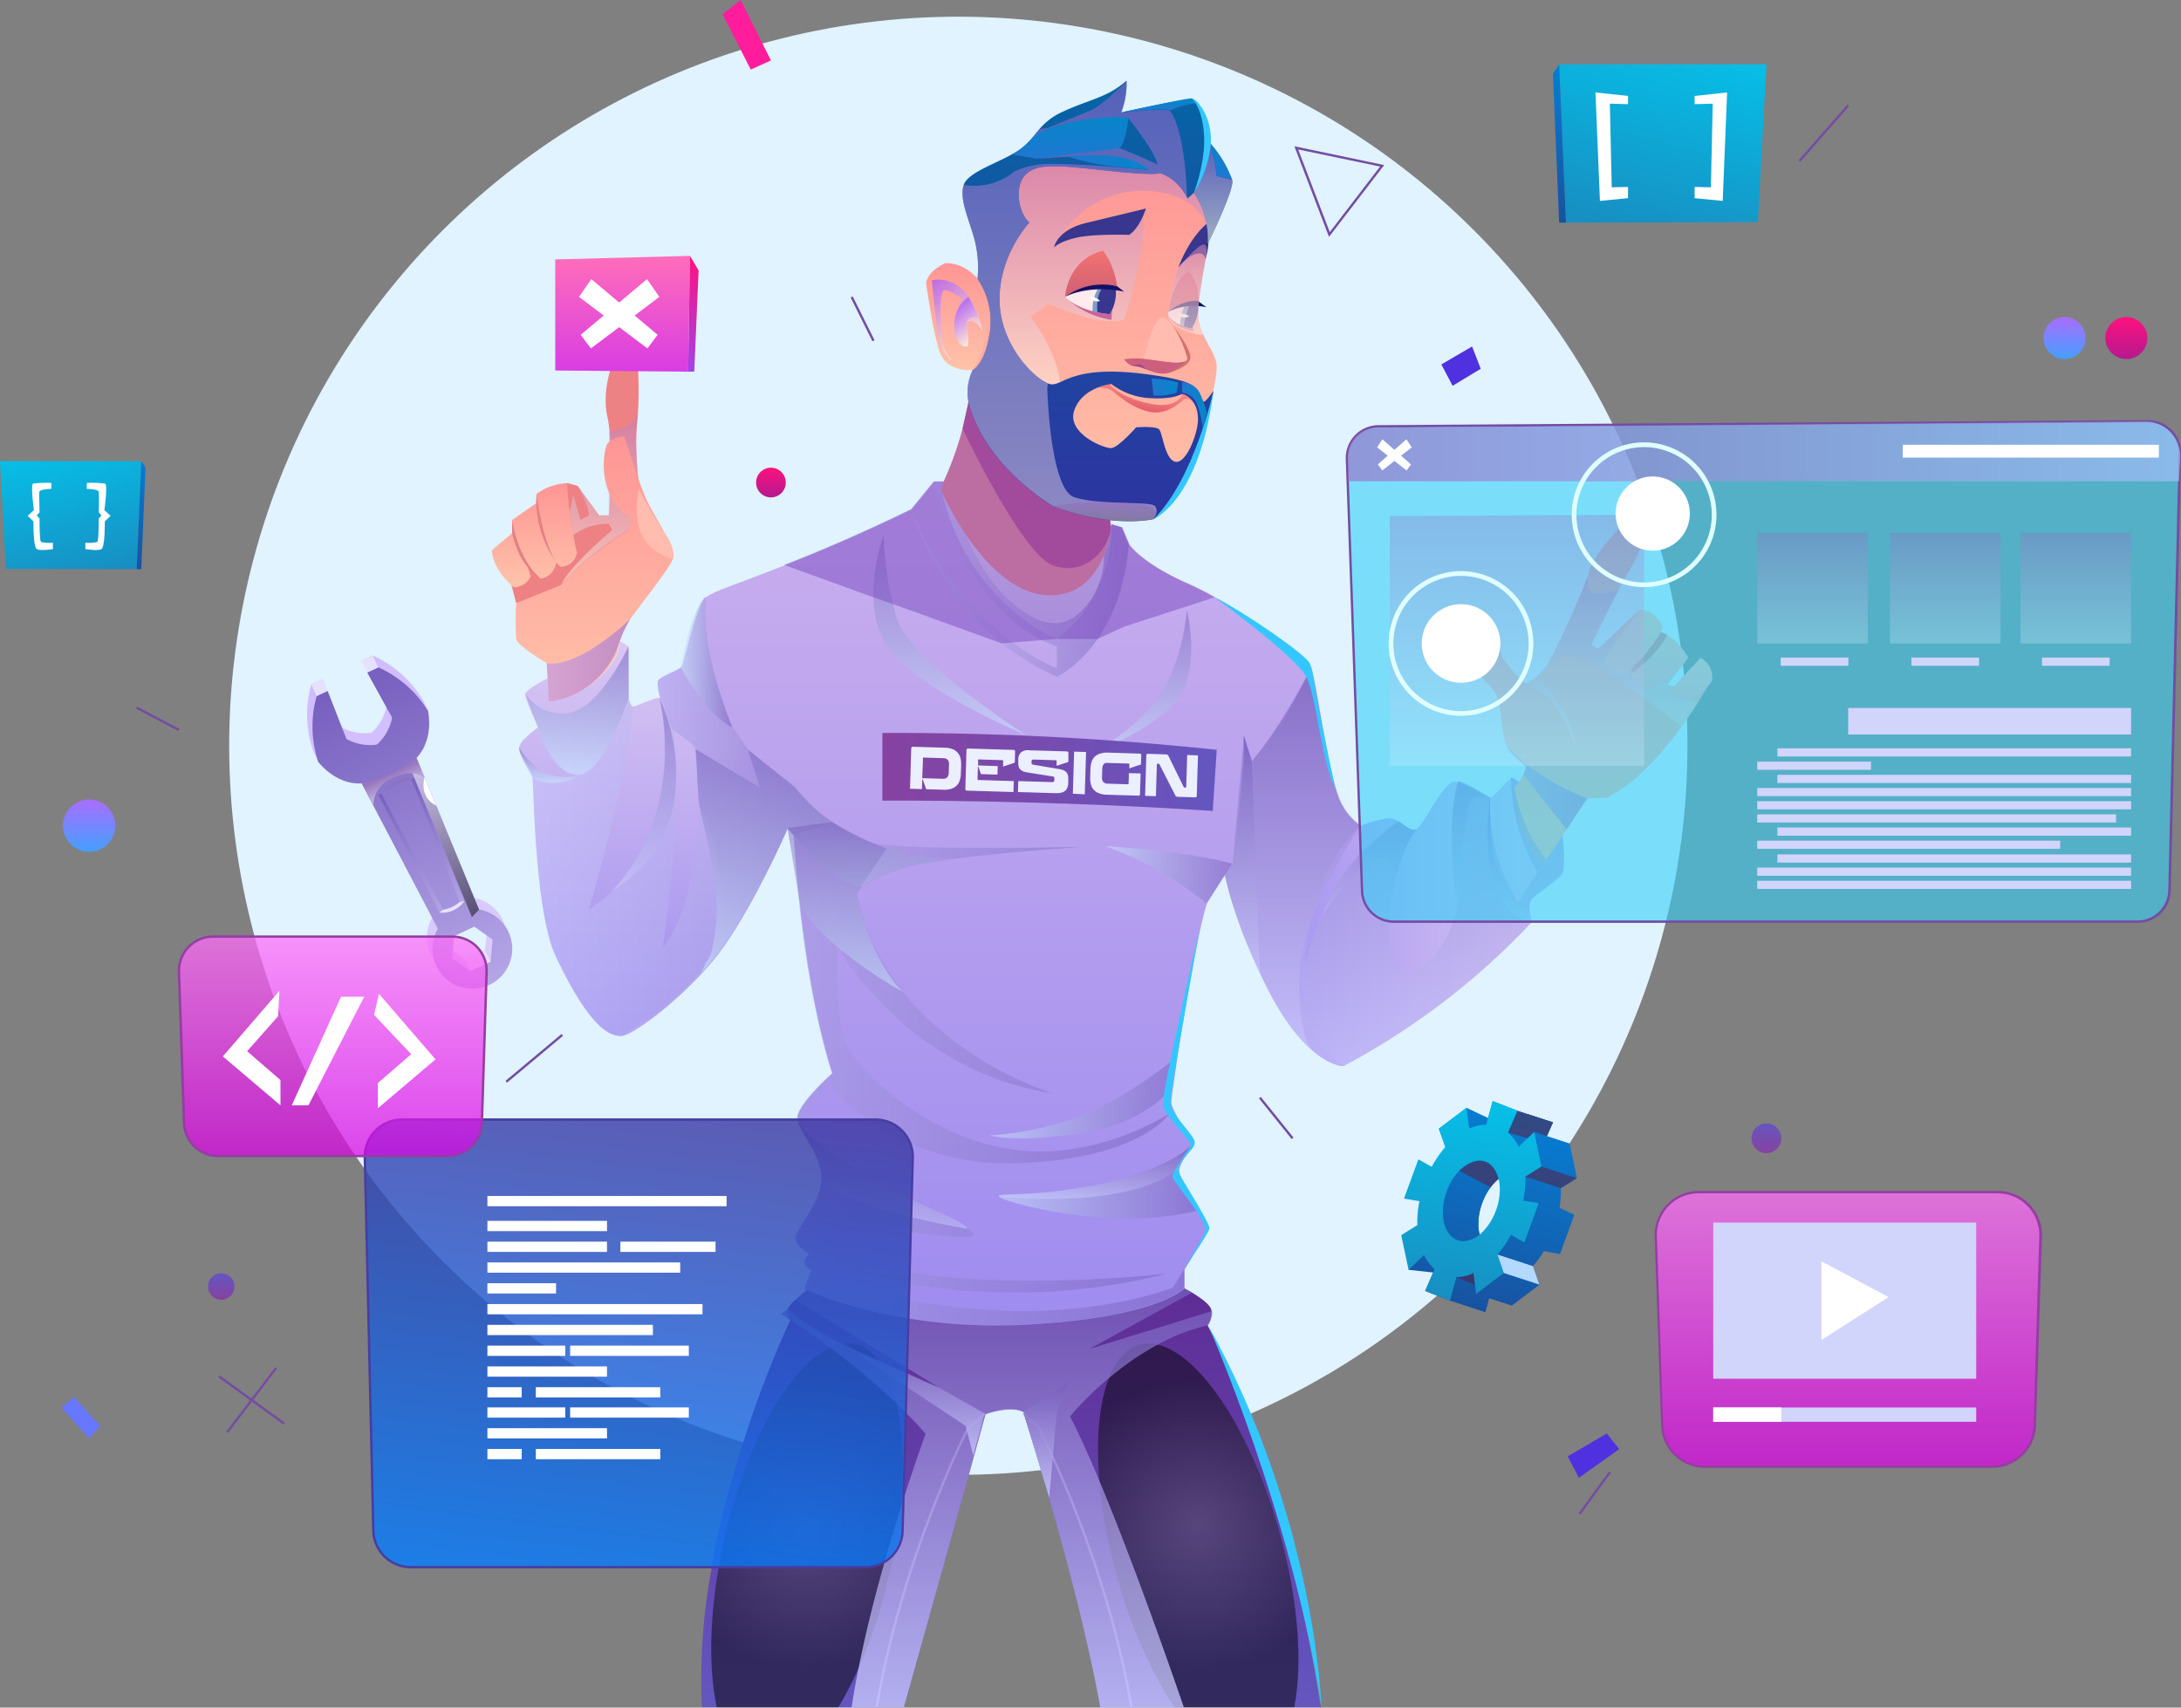 <svg xmlns="http://www.w3.org/2000/svg" xmlns:xlink="http://www.w3.org/1999/xlink" viewBox="0 0 463.7 363.08"><rect x="0" y="0" width="463.7" height="363.08" fill="#808080" stroke="none"/><defs><style>.cls-1{isolation:isolate;}.cls-2{fill:#f1f1f4;}.cls-3{fill:#e0f3ff;}.cls-4{fill:url(#Áåçûìÿííûé_ãðàäèåíò_29);}.cls-5{fill:url(#Áåçûìÿííûé_ãðàäèåíò_28);}.cls-6{fill:#e5e2ff;}.cls-7{fill:url(#Áåçûìÿííûé_ãðàäèåíò_28-2);}.cls-118,.cls-17,.cls-18,.cls-19,.cls-22,.cls-24,.cls-30,.cls-33,.cls-35,.cls-38,.cls-39,.cls-40,.cls-41,.cls-42,.cls-43,.cls-44,.cls-45,.cls-46,.cls-47,.cls-48,.cls-49,.cls-50,.cls-51,.cls-52,.cls-53,.cls-54,.cls-57,.cls-58,.cls-59,.cls-60,.cls-61,.cls-62,.cls-66,.cls-77,.cls-8,.cls-80,.cls-81,.cls-82,.cls-86,.cls-87,.cls-9,.cls-94,.cls-95,.cls-96,.cls-97,.cls-98,.cls-99{mix-blend-mode:multiply;}.cls-8,.cls-9{opacity:0.62;}.cls-8{fill:url(#Áåçûìÿííûé_ãðàäèåíò_27);}.cls-9{fill:url(#Áåçûìÿííûé_ãðàäèåíò_94);}.cls-10,.cls-13,.cls-14{mix-blend-mode:screen;}.cls-10,.cls-118,.cls-13,.cls-14,.cls-22,.cls-24,.cls-39,.cls-40,.cls-41,.cls-42,.cls-43,.cls-44,.cls-45,.cls-46,.cls-47,.cls-49,.cls-51,.cls-52,.cls-53,.cls-54,.cls-57,.cls-59,.cls-60,.cls-61,.cls-62,.cls-82{opacity:0.5;}.cls-10{fill:url(#Áåçûìÿííûé_ãðàäèåíò_95);}.cls-11{fill:#fff;}.cls-12{fill:url(#Áåçûìÿííûé_ãðàäèåíò_74);}.cls-13{fill:url(#Áåçûìÿííûé_ãðàäèåíò_83);}.cls-14{fill:url(#Áåçûìÿííûé_ãðàäèåíò_83-2);}.cls-15{fill:url(#Áåçûìÿííûé_ãðàäèåíò_26);}.cls-16{fill:url(#Áåçûìÿííûé_ãðàäèåíò_26-2);}.cls-17,.cls-18,.cls-19,.cls-48{opacity:0.76;}.cls-17{fill:url(#Áåçûìÿííûé_ãðàäèåíò_70);}.cls-18{fill:url(#Áåçûìÿííûé_ãðàäèåíò_70-2);}.cls-19{fill:url(#Áåçûìÿííûé_ãðàäèåíò_70-3);}.cls-20{fill:#fe9083;}.cls-21{fill:url(#Áåçûìÿííûé_ãðàäèåíò_354);}.cls-22{fill:url(#Áåçûìÿííûé_ãðàäèåíò_70-4);}.cls-23{fill:url(#Áåçûìÿííûé_ãðàäèåíò_26-3);}.cls-24{fill:url(#Áåçûìÿííûé_ãðàäèåíò_70-5);}.cls-25{fill:url(#Áåçûìÿííûé_ãðàäèåíò_178);}.cls-26{fill:url(#Áåçûìÿííûé_ãðàäèåíò_55);}.cls-27{fill:#cb4d7a;}.cls-28{fill:#ee8183;}.cls-29{fill:url(#Áåçûìÿííûé_ãðàäèåíò_71);}.cls-30,.cls-35,.cls-66,.cls-77,.cls-80,.cls-81,.cls-92,.cls-94{opacity:0.6;}.cls-30{fill:url(#Áåçûìÿííûé_ãðàäèåíò_48);}.cls-31{fill:url(#Áåçûìÿííûé_ãðàäèåíò_71-2);}.cls-32{fill:#e28183;}.cls-33,.cls-38{opacity:0.91;}.cls-33{fill:url(#Áåçûìÿííûé_ãðàäèåíò_73);}.cls-34{fill:url(#Áåçûìÿííûé_ãðàäèåíò_71-3);}.cls-35{fill:url(#Áåçûìÿííûé_ãðàäèåíò_48-2);}.cls-36{fill:url(#Áåçûìÿííûé_ãðàäèåíò_64);}.cls-37{fill:url(#Áåçûìÿííûé_ãðàäèåíò_64-2);}.cls-38{fill:url(#Áåçûìÿííûé_ãðàäèåíò_73-2);}.cls-39{fill:url(#Áåçûìÿííûé_ãðàäèåíò_70-6);}.cls-40{fill:url(#Áåçûìÿííûé_ãðàäèåíò_70-7);}.cls-41{fill:url(#Áåçûìÿííûé_ãðàäèåíò_4);}.cls-42{fill:url(#Áåçûìÿííûé_ãðàäèåíò_4-2);}.cls-43{fill:url(#Áåçûìÿííûé_ãðàäèåíò_4-3);}.cls-44{fill:url(#Áåçûìÿííûé_ãðàäèåíò_4-4);}.cls-45{fill:url(#Áåçûìÿííûé_ãðàäèåíò_4-5);}.cls-46{fill:url(#Áåçûìÿííûé_ãðàäèåíò_4-6);}.cls-47{fill:url(#Áåçûìÿííûé_ãðàäèåíò_4-7);}.cls-48{fill:url(#Áåçûìÿííûé_ãðàäèåíò_70-8);}.cls-49{fill:url(#Áåçûìÿííûé_ãðàäèåíò_70-9);}.cls-50,.cls-58,.cls-95,.cls-96,.cls-97,.cls-98{opacity:0.3;}.cls-50{fill:url(#Áåçûìÿííûé_ãðàäèåíò_70-10);}.cls-51{fill:url(#Áåçûìÿííûé_ãðàäèåíò_4-8);}.cls-52{fill:url(#Áåçûìÿííûé_ãðàäèåíò_70-11);}.cls-53{fill:url(#Áåçûìÿííûé_ãðàäèåíò_4-9);}.cls-54{fill:url(#Áåçûìÿííûé_ãðàäèåíò_4-10);}.cls-55{fill:url(#Áåçûìÿííûé_ãðàäèåíò_25);}.cls-56{fill:#ebefff;}.cls-57{fill:url(#Áåçûìÿííûé_ãðàäèåíò_70-12);}.cls-58{fill:url(#Áåçûìÿííûé_ãðàäèåíò_70-13);}.cls-59{fill:url(#Áåçûìÿííûé_ãðàäèåíò_70-14);}.cls-60{fill:url(#Áåçûìÿííûé_ãðàäèåíò_70-15);}.cls-61{fill:url(#Áåçûìÿííûé_ãðàäèåíò_70-16);}.cls-62{fill:#7a4ac0;}.cls-63{fill:url(#Áåçûìÿííûé_ãðàäèåíò_71-4);}.cls-64{fill:url(#Áåçûìÿííûé_ãðàäèåíò_71-5);}.cls-65{fill:url(#Áåçûìÿííûé_ãðàäèåíò_387);}.cls-66{fill:url(#Áåçûìÿííûé_ãðàäèåíò_48-3);}.cls-67{fill:#38368e;}.cls-68{fill:url(#Áåçûìÿííûé_ãðàäèåíò_59);}.cls-69{fill:url(#Áåçûìÿííûé_ãðàäèåíò_184);}.cls-70{fill:#ffebed;}.cls-71{fill:#7f9ec9;}.cls-72{fill:#131163;}.cls-73{fill:#c6659c;}.cls-74{fill:#cb5f7d;}.cls-75{fill:#9f4a8b;}.cls-76{fill:#ffbcaf;}.cls-77{fill:url(#Áåçûìÿííûé_ãðàäèåíò_48-4);}.cls-78{fill:url(#Áåçûìÿííûé_ãðàäèåíò_292);}.cls-79{fill:#d2726c;}.cls-80{fill:url(#Áåçûìÿííûé_ãðàäèåíò_35);}.cls-81{fill:url(#Áåçûìÿííûé_ãðàäèåíò_52);}.cls-82{fill:url(#Áåçûìÿííûé_ãðàäèåíò_397);}.cls-83{fill:url(#Áåçûìÿííûé_ãðàäèåíò_141);}.cls-84{fill:url(#Áåçûìÿííûé_ãðàäèåíò_141-2);}.cls-85{fill:url(#Áåçûìÿííûé_ãðàäèåíò_141-3);}.cls-86,.cls-87{opacity:0.8;}.cls-86{fill:url(#Áåçûìÿííûé_ãðàäèåíò_285);}.cls-87{fill:url(#Áåçûìÿííûé_ãðàäèåíò_285-2);}.cls-88{fill:#34c7ff;}.cls-89{fill:url(#Áåçûìÿííûé_ãðàäèåíò_141-4);}.cls-90{fill:url(#Áåçûìÿííûé_ãðàäèåíò_141-5);}.cls-91{fill:url(#Áåçûìÿííûé_ãðàäèåíò_141-6);}.cls-92{fill:#36d1f7;}.cls-93{fill:#744ca2;}.cls-94{fill:url(#Áåçûìÿííûé_ãðàäèåíò_89);}.cls-95{fill:url(#Áåçûìÿííûé_ãðàäèåíò_85);}.cls-96{fill:url(#Áåçûìÿííûé_ãðàäèåíò_85-2);}.cls-97{fill:url(#Áåçûìÿííûé_ãðàäèåíò_85-3);}.cls-98{fill:url(#Áåçûìÿííûé_ãðàäèåíò_85-4);}.cls-99{fill:#d1d4fb;}.cls-100,.cls-119{mix-blend-mode:soft-light;}.cls-101{fill:#e0ffff;}.cls-102{fill:url(#Áåçûìÿííûé_ãðàäèåíò_65);}.cls-103{fill:url(#Áåçûìÿííûé_ãðàäèåíò_14);}.cls-104{opacity:0.81;fill:url(#Áåçûìÿííûé_ãðàäèåíò_115);}.cls-105{fill:#473da2;}.cls-106{fill:url(#Áåçûìÿííûé_ãðàäèåíò_302);}.cls-107{fill:url(#Áåçûìÿííûé_ãðàäèåíò_302-2);}.cls-108{fill:url(#Áåçûìÿííûé_ãðàäèåíò_322);}.cls-109{fill:url(#Áåçûìÿííûé_ãðàäèåíò_322-2);}.cls-110{fill:url(#Áåçûìÿííûé_ãðàäèåíò_25-2);}.cls-111{fill:url(#Áåçûìÿííûé_ãðàäèåíò_25-3);}.cls-112,.cls-114{opacity:0.73;}.cls-112{fill:url(#Áåçûìÿííûé_ãðàäèåíò_97);}.cls-113{fill:#953da2;}.cls-114{fill:url(#Áåçûìÿííûé_ãðàäèåíò_97-2);}.cls-115,.cls-116,.cls-117,.cls-118,.cls-119,.cls-123,.cls-124,.cls-125,.cls-126{fill-rule:evenodd;}.cls-115{fill:url(#Áåçûìÿííûé_ãðàäèåíò_206);}.cls-116{fill:url(#Áåçûìÿííûé_ãðàäèåíò_206-2);}.cls-117{fill:url(#Áåçûìÿííûé_ãðàäèåíò_107);}.cls-118{fill:#601734;}.cls-119{fill:#b3d9ff;}.cls-120{fill:#ff1d9c;}.cls-121{fill:#6877ff;}.cls-122{fill:#4f31e0;}.cls-123{fill:url(#Áåçûìÿííûé_ãðàäèåíò_107-2);}.cls-124{fill:url(#Áåçûìÿííûé_ãðàäèåíò_206-3);}.cls-125{fill:url(#Áåçûìÿííûé_ãðàäèåíò_107-3);}.cls-126{fill:url(#Áåçûìÿííûé_ãðàäèåíò_206-4);}</style><linearGradient id="Áåçûìÿííûé_ãðàäèåíò_29" x1="74.54" y1="238.24" x2="74.54" y2="167.05" gradientTransform="matrix(0.91, -0.42, 0.42, 0.91, -65.54, 22.63)" gradientUnits="userSpaceOnUse"><stop offset="0" stop-color="#dbccff"/><stop offset="1" stop-color="#d1bbff"/></linearGradient><linearGradient id="Áåçûìÿííûé_ãðàäèåíò_28" x1="74.54" y1="241.02" x2="74.54" y2="169.83" gradientTransform="matrix(0.91, -0.42, 0.42, 0.91, -65.54, 22.63)" gradientUnits="userSpaceOnUse"><stop offset="0" stop-color="#b5a6e7"/><stop offset="1" stop-color="#7760bf"/></linearGradient><linearGradient id="Áåçûìÿííûé_ãðàäèåíò_28-2" x1="74.54" y1="223.32" x2="74.54" y2="193.31" xlink:href="#Áåçûìÿííûé_ãðàäèåíò_28"/><linearGradient id="Áåçûìÿííûé_ãðàäèåíò_27" x1="70.28" y1="193.91" x2="78.79" y2="193.91" gradientTransform="matrix(0.91, -0.42, 0.42, 0.91, -65.54, 22.63)" gradientUnits="userSpaceOnUse"><stop offset="0" stop-color="#8b8be0"/><stop offset="1" stop-color="#a177b7"/></linearGradient><linearGradient id="Áåçûìÿííûé_ãðàäèåíò_94" x1="74.54" y1="195.89" x2="74.54" y2="190.73" gradientTransform="matrix(0.91, -0.42, 0.42, 0.91, -65.54, 22.63)" gradientUnits="userSpaceOnUse"><stop offset="0" stop-color="#fff"/><stop offset="1" stop-color="#a177b7"/></linearGradient><linearGradient id="Áåçûìÿííûé_ãðàäèåíò_95" x1="79.04" y1="226.38" x2="79.04" y2="193.3" gradientTransform="matrix(0.91, -0.42, 0.42, 0.91, -65.54, 22.63)" gradientUnits="userSpaceOnUse"><stop offset="0"/><stop offset="1" stop-color="#fff"/></linearGradient><linearGradient id="Áåçûìÿííûé_ãðàäèåíò_74" x1="215" y1="363.04" x2="215" y2="273.83" gradientUnits="userSpaceOnUse"><stop offset="0" stop-color="#6456c0"/><stop offset="1" stop-color="#5f2c95"/></linearGradient><radialGradient id="Áåçûìÿííûé_ãðàäèåíò_83" cx="171.56" cy="324.34" r="30.91" gradientUnits="userSpaceOnUse"><stop offset="0" stop-color="#4b474b"/><stop offset="1"/></radialGradient><radialGradient id="Áåçûìÿííûé_ãðàäèåíò_83-2" cx="254.76" cy="324.34" r="31.24" xlink:href="#Áåçûìÿííûé_ãðàäèåíò_83"/><linearGradient id="Áåçûìÿííûé_ãðàäèåíò_26" x1="186.13" y1="331.72" x2="209.53" y2="331.72" gradientUnits="userSpaceOnUse"><stop offset="0" stop-color="#9e8cef"/><stop offset="1" stop-color="#caafee"/></linearGradient><linearGradient id="Áåçûìÿííûé_ãðàäèåíò_26-2" x1="276.23" y1="331.72" x2="299.63" y2="331.72" gradientTransform="matrix(-1, 0, 0, 1, 517.04, 0)" xlink:href="#Áåçûìÿííûé_ãðàäèåíò_26"/><linearGradient id="Áåçûìÿííûé_ãðàäèåíò_70" x1="211.86" y1="363.04" x2="211.86" y2="273.83" gradientUnits="userSpaceOnUse"><stop offset="0" stop-color="#ccf"/><stop offset="1" stop-color="#755cbb"/></linearGradient><linearGradient id="Áåçûìÿííûé_ãðàäèåíò_70-2" x1="222.25" y1="318.43" x2="222.25" y2="294.1" xlink:href="#Áåçûìÿííûé_ãðàäèåíò_70"/><linearGradient id="Áåçûìÿííûé_ãðàäèåíò_70-3" x1="194.07" y1="309.48" x2="194.07" y2="285.65" xlink:href="#Áåçûìÿííûé_ãðàäèåíò_70"/><linearGradient id="Áåçûìÿííûé_ãðàäèåíò_354" x1="218.25" y1="139.49" x2="218.25" y2="103.88" gradientUnits="userSpaceOnUse"><stop offset="0" stop-color="#d5cdf8"/><stop offset="1" stop-color="#f3edfb"/></linearGradient><linearGradient id="Áåçûìÿííûé_ãðàäèåíò_70-4" x1="199.91" y1="121.65" x2="236.58" y2="121.65" xlink:href="#Áåçûìÿííûé_ãðàäèåíò_70"/><linearGradient id="Áåçûìÿííûé_ãðàäèåíò_26-3" x1="207.76" y1="281.77" x2="207.76" y2="102.33" xlink:href="#Áåçûìÿííûé_ãðàäèåíò_26"/><linearGradient id="Áåçûìÿííûé_ãðàäèåíò_70-5" x1="133.29" y1="169.95" x2="176.99" y2="169.95" xlink:href="#Áåçûìÿííûé_ãðàäèåíò_70"/><linearGradient id="Áåçûìÿííûé_ãðàäèåíò_178" x1="131.94" y1="220.21" x2="131.94" y2="136.3" gradientUnits="userSpaceOnUse"><stop offset="0" stop-color="#9e8cef"/><stop offset="1" stop-color="#dac7f3"/></linearGradient><linearGradient id="Áåçûìÿííûé_ãðàäèåíò_55" x1="276.23" y1="196.02" x2="332.54" y2="196.02" gradientUnits="userSpaceOnUse"><stop offset="0" stop-color="#a999f1"/><stop offset="1" stop-color="#dac7f3"/></linearGradient><linearGradient id="Áåçûìÿííûé_ãðàäèåíò_71" x1="113.63" y1="124.86" x2="113.63" y2="102.73" gradientUnits="userSpaceOnUse"><stop offset="0.02" stop-color="#ffc2a9"/><stop offset="1" stop-color="#ff9595"/></linearGradient><linearGradient id="Áåçûìÿííûé_ãðàäèåíò_48" x1="127.56" y1="124.33" x2="127.56" y2="87.71" gradientUnits="userSpaceOnUse"><stop offset="0" stop-color="#ffeadb"/><stop offset="0.99" stop-color="#c27cb6"/></linearGradient><linearGradient id="Áåçûìÿííûé_ãðàäèåíò_71-2" x1="126.37" y1="149.25" x2="126.37" y2="92.79" xlink:href="#Áåçûìÿííûé_ãðàäèåíò_71"/><linearGradient id="Áåçûìÿííûé_ãðàäèåíò_73" x1="116.27" y1="140.44" x2="134.03" y2="140.44" gradientUnits="userSpaceOnUse"><stop offset="0.02" stop-color="#d1a1d6"/><stop offset="0.99" stop-color="#bd89c4"/></linearGradient><linearGradient id="Áåçûìÿííûé_ãðàäèåíò_71-3" x1="333.7" y1="183.64" x2="333.7" y2="108.14" xlink:href="#Áåçûìÿííûé_ãðàäèåíò_71"/><linearGradient id="Áåçûìÿííûé_ãðàäèåíò_48-2" x1="342.62" y1="159.45" x2="342.62" y2="121.94" xlink:href="#Áåçûìÿííûé_ãðàäèåíò_48"/><linearGradient id="Áåçûìÿííûé_ãðàäèåíò_64" x1="350.02" y1="146.5" x2="350.02" y2="129.69" gradientUnits="userSpaceOnUse"><stop offset="0" stop-color="#ffb0b0"/><stop offset="0.98" stop-color="#ffc2a9"/></linearGradient><linearGradient id="Áåçûìÿííûé_ãðàäèåíò_64-2" x1="359.77" y1="149.09" x2="359.77" y2="139.87" xlink:href="#Áåçûìÿííûé_ãðàäèåíò_64"/><linearGradient id="Áåçûìÿííûé_ãðàäèåíò_73-2" x1="320.33" y1="167.47" x2="337.48" y2="167.47" xlink:href="#Áåçûìÿííûé_ãðàäèåíò_73"/><linearGradient id="Áåçûìÿííûé_ãðàäèåíò_70-6" x1="296.47" y1="226.66" x2="296.47" y2="142.15" xlink:href="#Áåçûìÿííûé_ãðàäèåíò_70"/><linearGradient id="Áåçûìÿííûé_ãðàäèåíò_70-7" x1="110.39" y1="209.63" x2="251.74" y2="209.63" xlink:href="#Áåçûìÿííûé_ãðàäèåíò_70"/><linearGradient id="Áåçûìÿííûé_ãðàäèåíò_4" x1="235.01" y1="185.98" x2="262.03" y2="185.98" gradientUnits="userSpaceOnUse"><stop offset="0" stop-color="#ccedff"/><stop offset="1" stop-color="#755cbb"/></linearGradient><linearGradient id="Áåçûìÿííûé_ãðàäèåíò_4-2" x1="210.5" y1="233.4" x2="250.21" y2="233.4" xlink:href="#Áåçûìÿííûé_ãðàäèåíò_4"/><linearGradient id="Áåçûìÿííûé_ãðàäèåíò_4-3" x1="212.34" y1="251.35" x2="254.76" y2="251.35" xlink:href="#Áåçûìÿííûé_ãðàäèåíò_4"/><linearGradient id="Áåçûìÿííûé_ãðàäèåíò_4-4" x1="175.83" y1="206.9" x2="175.83" y2="159.29" xlink:href="#Áåçûìÿííûé_ãðàäèåíò_4"/><linearGradient id="Áåçûìÿííûé_ãðàäèåíò_4-5" x1="179.67" y1="210.9" x2="179.67" y2="174.81" xlink:href="#Áåçûìÿííûé_ãðàäèåíò_4"/><linearGradient id="Áåçûìÿííûé_ãðàäèåíò_4-6" x1="122.63" y1="164.76" x2="122.63" y2="137.5" xlink:href="#Áåçûìÿííûé_ãðàäèåíò_4"/><linearGradient id="Áåçûìÿííûé_ãðàäèåíò_4-7" x1="144.69" y1="140.75" x2="155.68" y2="140.75" xlink:href="#Áåçûìÿííûé_ãðàäèåíò_4"/><linearGradient id="Áåçûìÿííûé_ãðàäèåíò_70-8" x1="264.15" y1="206.9" x2="264.15" y2="156.36" xlink:href="#Áåçûìÿííûé_ãðàäèåíò_70"/><linearGradient id="Áåçûìÿííûé_ãðàäèåíò_70-9" x1="320.97" y1="196.03" x2="320.97" y2="169.62" xlink:href="#Áåçûìÿííûé_ãðàäèåíò_70"/><linearGradient id="Áåçûìÿííûé_ãðàäèåíò_70-10" x1="291.02" y1="194.85" x2="291.02" y2="174.66" xlink:href="#Áåçûìÿííûé_ãðàäèåíò_70"/><linearGradient id="Áåçûìÿííûé_ãðàäèåíò_4-8" x1="116.92" y1="166.51" x2="116.92" y2="159.01" xlink:href="#Áåçûìÿííûé_ãðàäèåíò_4"/><linearGradient id="Áåçûìÿííûé_ãðàäèåíò_70-11" x1="136.95" y1="189.36" x2="136.95" y2="148.39" xlink:href="#Áåçûìÿííûé_ãðàäèåíò_70"/><linearGradient id="Áåçûìÿííûé_ãðàäèåíò_4-9" x1="242.37" y1="160.52" x2="242.37" y2="129.69" xlink:href="#Áåçûìÿííûé_ãðàäèåíò_4"/><linearGradient id="Áåçûìÿííûé_ãðàäèåíò_4-10" x1="201.98" y1="156.35" x2="201.98" y2="113.79" xlink:href="#Áåçûìÿííûé_ãðàäèåíò_4"/><linearGradient id="Áåçûìÿííûé_ãðàäèåíò_25" x1="187.6" y1="164.14" x2="258.69" y2="164.14" gradientUnits="userSpaceOnUse"><stop offset="0" stop-color="#8642a0"/><stop offset="1" stop-color="#6456c0"/></linearGradient><linearGradient id="Áåçûìÿííûé_ãðàäèåíò_70-12" x1="193.73" y1="123.12" x2="239.99" y2="123.12" xlink:href="#Áåçûìÿííûé_ãðàäèåíò_70"/><linearGradient id="Áåçûìÿííûé_ãðàäèåíò_70-13" x1="312.65" y1="193.02" x2="312.65" y2="166.24" xlink:href="#Áåçûìÿííûé_ãðàäèåíò_70"/><linearGradient id="Áåçûìÿííûé_ãðàäèåíò_70-14" x1="274.81" y1="223.22" x2="274.81" y2="142.15" xlink:href="#Áåçûìÿííûé_ãðàäèåíò_70"/><linearGradient id="Áåçûìÿííûé_ãðàäèåíò_70-15" x1="187.65" y1="261.3" x2="187.65" y2="238.06" xlink:href="#Áåçûìÿííûé_ãðàäèåíò_70"/><linearGradient id="Áåçûìÿííûé_ãðàäèåíò_70-16" x1="232.8" y1="254.91" x2="232.8" y2="243.63" xlink:href="#Áåçûìÿííûé_ãðàäèåíò_70"/><linearGradient id="Áåçûìÿííûé_ãðàäèåíò_71-4" x1="232.3" y1="109.85" x2="232.3" y2="32.64" xlink:href="#Áåçûìÿííûé_ãðàäèåíò_71"/><linearGradient id="Áåçûìÿííûé_ãðàäèåíò_71-5" x1="203.52" y1="78.69" x2="203.52" y2="55.93" xlink:href="#Áåçûìÿííûé_ãðàäèåíò_71"/><linearGradient id="Áåçûìÿííûé_ãðàäèåíò_387" x1="243.03" y1="87.3" x2="243.99" y2="82.33" gradientUnits="userSpaceOnUse"><stop offset="0" stop-color="#e1616a"/><stop offset="1" stop-color="#ff8883"/></linearGradient><linearGradient id="Áåçûìÿííûé_ãðàäèåíò_48-3" x1="234.42" y1="83.5" x2="234.42" y2="33.76" xlink:href="#Áåçûìÿííûé_ãðàäèåíò_48"/><linearGradient id="Áåçûìÿííûé_ãðàäèåíò_59" x1="231.99" y1="63.13" x2="231.99" y2="53.28" gradientUnits="userSpaceOnUse"><stop offset="0" stop-color="#cf6074"/><stop offset="1" stop-color="#f37270"/></linearGradient><linearGradient id="Áåçûìÿííûé_ãðàäèåíò_184" x1="251.65" y1="66.26" x2="251.65" y2="57.68" gradientUnits="userSpaceOnUse"><stop offset="0" stop-color="#cf6074"/><stop offset="1" stop-color="#ff817f"/></linearGradient><linearGradient id="Áåçûìÿííûé_ãðàäèåíò_48-4" x1="252.45" y1="71.25" x2="252.45" y2="51.95" xlink:href="#Áåçûìÿííûé_ãðàäèåíò_48"/><linearGradient id="Áåçûìÿííûé_ãðàäèåíò_292" x1="233.34" y1="110.82" x2="233.34" y2="17.19" gradientUnits="userSpaceOnUse"><stop offset="0" stop-color="#2e33a0"/><stop offset="1" stop-color="#0665a5"/></linearGradient><linearGradient id="Áåçûìÿííûé_ãðàäèåíò_35" x1="257.93" y1="51.86" x2="257.93" y2="30.26" gradientUnits="userSpaceOnUse"><stop offset="0" stop-color="#ffeadb"/><stop offset="0.99" stop-color="#8860c7"/></linearGradient><linearGradient id="Áåçûìÿííûé_ãðàäèåíò_52" x1="228.5" y1="110.82" x2="228.5" y2="17.19" gradientUnits="userSpaceOnUse"><stop offset="0" stop-color="#ccc2db"/><stop offset="0.99" stop-color="#8860c7"/></linearGradient><linearGradient id="Áåçûìÿííûé_ãðàäèåíò_397" x1="234.77" y1="110.8" x2="234.77" y2="106.78" gradientUnits="userSpaceOnUse"><stop offset="0" stop-color="#776d7e"/><stop offset="1" stop-color="#9d68c2"/></linearGradient><linearGradient id="Áåçûìÿííûé_ãðàäèåíò_141" x1="246.58" y1="23.91" x2="246.58" y2="20.92" gradientUnits="userSpaceOnUse"><stop offset="0" stop-color="#1f77d1"/><stop offset="1" stop-color="#0686c9"/></linearGradient><linearGradient id="Áåçûìÿííûé_ãðàäèåíò_141-2" x1="227.54" y1="33.75" x2="227.54" y2="24.91" xlink:href="#Áåçûìÿííûé_ãðàäèåíò_141"/><linearGradient id="Áåçûìÿííûé_ãðàäèåíò_141-3" x1="259.56" y1="38.23" x2="259.56" y2="30.26" xlink:href="#Áåçûìÿííûé_ãðàäèåíò_141"/><linearGradient id="Áåçûìÿííûé_ãðàäèåíò_285" x1="206.83" y1="73.3" x2="196.64" y2="60.81" gradientUnits="userSpaceOnUse"><stop offset="0" stop-color="#ffeadb"/><stop offset="0.99" stop-color="#b060f4"/></linearGradient><linearGradient id="Áåçûìÿííûé_ãðàäèåíò_285-2" x1="207.9" y1="71.69" x2="202.88" y2="65.54" xlink:href="#Áåçûìÿííûé_ãðàäèåíò_285"/><linearGradient id="Áåçûìÿííûé_ãðàäèåíò_141-4" x1="226.95" y1="34.54" x2="244.21" y2="34.54" xlink:href="#Áåçûìÿííûé_ãðàäèåíò_141"/><linearGradient id="Áåçûìÿííûé_ãðàäèåíò_141-5" x1="251.3" y1="86.18" x2="256.54" y2="86.18" xlink:href="#Áåçûìÿííûé_ãðàäèåíò_141"/><linearGradient id="Áåçûìÿííûé_ãðàäèåíò_141-6" x1="244.84" y1="82.28" x2="250.48" y2="82.28" xlink:href="#Áåçûìÿííûé_ãðàäèåíò_141"/><linearGradient id="Áåçûìÿííûé_ãðàäèåíò_89" x1="286.5" y1="95.98" x2="463.56" y2="95.98" gradientUnits="userSpaceOnUse"><stop offset="0" stop-color="#9d68c2"/><stop offset="1" stop-color="#aec2ff"/></linearGradient><linearGradient id="Áåçûìÿííûé_ãðàäèåíò_85" x1="322.52" y1="162.86" x2="322.52" y2="109.45" gradientUnits="userSpaceOnUse"><stop offset="0" stop-color="#ccedff"/><stop offset="1" stop-color="#9d68c2"/></linearGradient><linearGradient id="Áåçûìÿííûé_ãðàäèåíò_85-2" x1="413.58" y1="136.82" x2="413.58" y2="113.3" xlink:href="#Áåçûìÿííûé_ãðàäèåíò_85"/><linearGradient id="Áåçûìÿííûé_ãðàäèåíò_85-3" x1="441.33" y1="136.82" x2="441.33" y2="113.3" xlink:href="#Áåçûìÿííûé_ãðàäèåíò_85"/><linearGradient id="Áåçûìÿííûé_ãðàäèåíò_85-4" x1="385.36" y1="136.82" x2="385.36" y2="113.3" xlink:href="#Áåçûìÿííûé_ãðàäèåíò_85"/><linearGradient id="Áåçûìÿííûé_ãðàäèåíò_65" x1="132.37" y1="79.02" x2="132.37" y2="54.4" gradientUnits="userSpaceOnUse"><stop offset="0" stop-color="#d93de3"/><stop offset="1" stop-color="#ff6dba"/></linearGradient><linearGradient id="Áåçûìÿííûé_ãðàäèåíò_14" x1="147.42" y1="79.02" x2="147.42" y2="54.4" gradientUnits="userSpaceOnUse"><stop offset="0" stop-color="#a242ea"/><stop offset="1" stop-color="#fe117e"/></linearGradient><linearGradient id="Áåçûìÿííûé_ãðàäèåíò_115" x1="128.1" y1="338.41" x2="141.41" y2="232.39" gradientUnits="userSpaceOnUse"><stop offset="0" stop-color="#067eff"/><stop offset="1" stop-color="#3e37a0"/></linearGradient><linearGradient id="Áåçûìÿííûé_ãðàäèåíò_302" x1="438.95" y1="76.35" x2="438.95" y2="67.41" gradientUnits="userSpaceOnUse"><stop offset="0" stop-color="#459fff"/><stop offset="1" stop-color="#a96dff"/></linearGradient><linearGradient id="Áåçûìÿííûé_ãðàäèåíò_302-2" x1="18.96" y1="181.08" x2="18.96" y2="169.95" xlink:href="#Áåçûìÿííûé_ãðàäèåíò_302"/><linearGradient id="Áåçûìÿííûé_ãðàäèåíò_322" x1="452.08" y1="76.35" x2="452.08" y2="67.41" gradientUnits="userSpaceOnUse"><stop offset="0" stop-color="#b31a8f"/><stop offset="1" stop-color="#fe117e"/></linearGradient><linearGradient id="Áåçûìÿííûé_ãðàäèåíò_322-2" x1="163.91" y1="105.76" x2="163.91" y2="99.44" xlink:href="#Áåçûìÿííûé_ãðàäèåíò_322"/><linearGradient id="Áåçûìÿííûé_ãðàäèåíò_25-2" x1="375.56" y1="245.2" x2="375.56" y2="238.88" xlink:href="#Áåçûìÿííûé_ãðàäèåíò_25"/><linearGradient id="Áåçûìÿííûé_ãðàäèåíò_25-3" x1="47.04" y1="276.37" x2="47.04" y2="270.72" xlink:href="#Áåçûìÿííûé_ãðàäèåíò_25"/><linearGradient id="Áåçûìÿííûé_ãðàäèåíò_97" x1="70.75" y1="245.81" x2="70.75" y2="199.15" gradientUnits="userSpaceOnUse"><stop offset="0" stop-color="#d906e3"/><stop offset="1" stop-color="#ff6df9"/></linearGradient><linearGradient id="Áåçûìÿííûé_ãðàäèåíò_97-2" x1="392.94" y1="311.86" x2="392.94" y2="253.48" xlink:href="#Áåçûìÿííûé_ãðàäèåíò_97"/><linearGradient id="Áåçûìÿííûé_ãðàäèåíò_206" x1="339.02" y1="238.24" x2="334.05" y2="195.55" gradientTransform="matrix(0.97, 0.26, -0.26, 0.97, 51.78, -38.98)" gradientUnits="userSpaceOnUse"><stop offset="0" stop-color="#1852a0"/><stop offset="1" stop-color="#067ed3"/></linearGradient><linearGradient id="Áåçûìÿííûé_ãðàäèåíò_206-2" x1="334.2" y1="238.4" x2="334.2" y2="194.66" xlink:href="#Áåçûìÿííûé_ãðàäèåíò_206"/><linearGradient id="Áåçûìÿííûé_ãðàäèåíò_107" x1="296.64" y1="252.31" x2="293.42" y2="224.7" gradientTransform="matrix(0.94, 0.33, -0.52, 1.49, 158.44, -196.4)" gradientUnits="userSpaceOnUse"><stop offset="0" stop-color="#188dc1"/><stop offset="1" stop-color="#06bfe7"/></linearGradient><linearGradient id="Áåçûìÿííûé_ãðàäèåíò_107-2" x1="347.05" y1="51.13" x2="358.39" y2="9.05" gradientTransform="matrix(1, 0, 0, 1, 0, 0)" xlink:href="#Áåçûìÿííûé_ãðàäèåíò_107"/><linearGradient id="Áåçûìÿííûé_ãðàäèåíò_206-3" x1="327.58" y1="46.28" x2="336.03" y2="14.9" gradientTransform="matrix(1, 0, 0, 1, 0, 0)" xlink:href="#Áåçûìÿííûé_ãðàäèåíò_206"/><linearGradient id="Áåçûìÿííûé_ãðàäèåíò_107-3" x1="56.63" y1="123.61" x2="64.35" y2="94.92" gradientTransform="matrix(-1, 0, 0, 1, 76.06, 0)" xlink:href="#Áåçûìÿííûé_ãðàäèåíò_107"/><linearGradient id="Áåçûìÿííûé_ãðàäèåíò_206-4" x1="43.35" y1="120.3" x2="49.11" y2="98.9" gradientTransform="matrix(-1, 0, 0, 1, 76.06, 0)" xlink:href="#Áåçûìÿííûé_ãðàäèåíò_206"/></defs><g class="cls-1"><g id="Layer_2" data-name="Layer 2"><g id="illustration"><path class="cls-2" d="M82.91,159.13c0-.24.13-.36.36-.35L90,159a5,5,0,0,1,1.68.3,2.66,2.66,0,0,1,1.11.75,2.77,2.77,0,0,1,.6,1.14,5.63,5.63,0,0,1,.15,1.47l-.06,1.84a4.7,4.7,0,0,1-.24,1.46,2.6,2.6,0,0,1-.66,1.1,2.8,2.8,0,0,1-1.15.68,4.87,4.87,0,0,1-1.7.2l-3.62-.11-.74-2.11h-.1l-.06,2.09-2.54-.08Zm2.35,6.33,4.28.13a1.38,1.38,0,0,0,1-.28,1.63,1.63,0,0,0,.35-1.13l0-1.49a1.59,1.59,0,0,0-.27-1.15,1.41,1.41,0,0,0-1-.33l-4.11-.13a.19.19,0,0,0-.13,0,.18.18,0,0,0-.06.13Z"/><path class="cls-2" d="M97.15,163h-.09L97,165.65a.15.15,0,0,0,.17.17l7.54.23-.07,2.33-9.89-.3a.32.32,0,0,1-.34-.38l.25-8.21q0-.37.36-.36l9.61.29a.33.33,0,0,1,.36.38l-.07,2.33-2.38.8h-.1l0-1.19c0-.09,0-.14-.12-.14l-5.07-.15c-.07,0-.11,0-.13.05a.56.56,0,0,0,0,.12l0,1.11,4.18.13-.06,1.82-3.5-.11Z"/><path class="cls-2" d="M113.91,162.8h-.09l0-1a.13.13,0,0,0-.15-.15l-4.71-.15a.47.47,0,0,0-.36.1.44.44,0,0,0-.11.32v.22a.4.4,0,0,0,.08.33.57.57,0,0,0,.32.13l5.53.94a3.65,3.65,0,0,1,.89.25,1.56,1.56,0,0,1,.59.43,1.45,1.45,0,0,1,.32.63,3.3,3.3,0,0,1,.07.87l0,.71a3.18,3.18,0,0,1-.17,1,1.68,1.68,0,0,1-.46.7,2.08,2.08,0,0,1-.83.41,4.53,4.53,0,0,1-1.24.11l-8-.24.07-2.33,7.14.22a.56.56,0,0,0,.42-.1.61.61,0,0,0,.12-.41v-.25a.52.52,0,0,0-.07-.32.45.45,0,0,0-.31-.13l-5.34-.84a4.06,4.06,0,0,1-.92-.25,1.72,1.72,0,0,1-.62-.41,1.46,1.46,0,0,1-.34-.61,3.18,3.18,0,0,1-.08-.86l0-.62a2.06,2.06,0,0,1,.56-1.49,2.27,2.27,0,0,1,1.74-.48l7.94.24a.34.34,0,0,1,.37.4l0,1.85Z"/><path class="cls-2" d="M117.27,168.76l.28-8.94,2.53.07-.27,9Z"/><path class="cls-2" d="M129.2,165.28c0-.13,0-.26,0-.41s0-.27,0-.37v-.11l2.51.07-.14,4.39c0,.23-.11.34-.31.33l-6.73-.2a4.81,4.81,0,0,1-1.69-.31,2.89,2.89,0,0,1-1.11-.74,2.7,2.7,0,0,1-.59-1.14,5.22,5.22,0,0,1-.16-1.47l.06-1.85a5.44,5.44,0,0,1,.24-1.46,3,3,0,0,1,.66-1.1,2.78,2.78,0,0,1,1.15-.67,4.91,4.91,0,0,1,1.71-.21l6.69.21a.32.32,0,0,1,.35.38l-.06,1.93-2.37.79h-.1l0-.86c0-.08,0-.12-.1-.12l-4.28-.13a2.89,2.89,0,0,0-.62,0,.86.86,0,0,0-.42.23,1,1,0,0,0-.25.43,3,3,0,0,0-.09.68l0,1.57a1.71,1.71,0,0,0,.27,1.14,1.38,1.38,0,0,0,1,.35l4.24.13c.09,0,.13,0,.13-.14Z"/><path class="cls-2" d="M137,160.41a.67.67,0,0,1,.4.1.86.86,0,0,1,.2.27l3.2,6.53a.25.25,0,0,0,.23.15h.13c.13,0,.2-.06.2-.19l.21-6.73,2.3.07-.27,8.58c0,.24-.12.36-.35.35l-3.64-.11a.84.84,0,0,1-.38-.09.59.59,0,0,1-.23-.29l-3.32-6.52a.24.24,0,0,0-.23-.15h-.12c-.13,0-.2.05-.21.19l-.2,6.72-2.3-.07.26-8.58a.33.33,0,0,1,.36-.36Z"/><circle class="cls-3" cx="203.75" cy="158.57" r="155.02" transform="translate(-52.45 190.52) rotate(-45)"/><path class="cls-4" d="M89.8,148.65a23.83,23.83,0,0,0-10.55-9.27l-2.35,1.1,5.29,9.61A10.33,10.33,0,0,1,79,155.81v0a10.28,10.28,0,0,1-6.46-1.19l-4-10.22-2.35,1.1a23.84,23.84,0,0,0,.33,14s1,2.31,1.18,2.51c.93,1.09,3.36,2.35,8,2.05L91.93,195a8.47,8.47,0,1,0,8.76-4.09L87.38,158.66c3.17-3.34,3.84-6,3.6-7.5C90.93,150.84,89.8,148.65,89.8,148.65ZM103.13,202l-4.29,2L95,201.25l.41-4.72,4.3-2,3.88,2.72Z"/><path class="cls-5" d="M91,151.16a23.82,23.82,0,0,0-10.56-9.26L78.07,143l5.3,9.6a10.33,10.33,0,0,1-3.24,5.72h0a10.31,10.31,0,0,1-6.47-1.19l-4-10.22L67.33,148a23.76,23.76,0,0,0,.34,14s3.66,4.92,9.23,4.57l16.2,30.91a8.48,8.48,0,1,0,8.76-4.09l-13.3-32.25C92.39,157.12,91,151.16,91,151.16Zm13.32,53.31-4.29,2-3.88-2.72.41-4.71,4.29-2,3.88,2.71Z"/><rect class="cls-6" x="66.62" y="144.8" width="2.59" height="2.78" transform="translate(-55.5 42.49) rotate(-25.04)"/><rect class="cls-6" x="77.36" y="139.8" width="2.59" height="2.78" transform="translate(-52.37 46.57) rotate(-25.04)"/><rect class="cls-6" x="99.2" y="202.83" width="4.74" height="2.78" transform="translate(-76.9 62.19) rotate(-25.04)"/><path class="cls-7" d="M80.37,168.9l13.08,25.15a6.41,6.41,0,0,0,5.29-2.47L88.08,165.29A10.06,10.06,0,0,0,80.37,168.9Zm17.36,22.89a7.7,7.7,0,0,1-1.7,1.1,6.12,6.12,0,0,1-1.8.54L81.12,168.8a13.43,13.43,0,0,1,3.15-2.07,11,11,0,0,1,3.24-.95Z"/><path class="cls-6" d="M97.73,191.79l1-.21a5.68,5.68,0,0,1-5.29,2.47l.78-.62A7.1,7.1,0,0,0,97.73,191.79Z"/><path class="cls-8" d="M80.37,168.9l.75-.1a12.21,12.21,0,0,1,6.39-3l.57-.49a7.9,7.9,0,0,0-4.27.92A7.82,7.82,0,0,0,80.37,168.9Z"/><path class="cls-9" d="M76.9,166.6a28.93,28.93,0,0,0,11.66-5.43l1.7,4.13s-1.93-1.91-6.17-.19c-5,2-4.68,6-4.68,6Z"/><path class="cls-10" d="M90.26,165.3a5.11,5.11,0,0,0-2.59-.9L100.33,195l1.53-1.58Z"/><path class="cls-11" d="M90.26,165.3s-1.33,4.09,2.48,6Z"/><path class="cls-12" d="M280.93,363h-47c-.17-.93-.34-1.86-.52-2.8s-.31-1.6-.47-2.41l-.09-.43c-.15-.73-.3-1.47-.46-2.22,0-.22-.09-.44-.14-.65-.14-.68-.29-1.36-.44-2-.49-2.24-1-4.5-1.53-6.75-.21-.9-.43-1.81-.65-2.7-.33-1.35-.66-2.69-1-4-.16-.65-.32-1.3-.49-1.94s-.35-1.36-.53-2c-.31-1.22-.63-2.42-.94-3.61q-.72-2.7-1.44-5.3c-.11-.41-.22-.81-.34-1.21-.22-.81-.44-1.6-.66-2.39l-.33-1.16c-.28-1-.55-2-.83-2.92l-.13-.44c-.13-.48-.27-1-.41-1.42-.27-.93-.53-1.83-.79-2.7-.12-.44-.24-.86-.37-1.28s-.2-.69-.3-1c-.15-.5-.29-1-.44-1.47l-.41-1.37c-.18-.6-.35-1.17-.52-1.71-.42-1.39-.79-2.6-1.1-3.59-.09-.3-.18-.57-.26-.83-.18-.57-.33-1.05-.44-1.42,0,0,0,0,0,0l-.17-.5,0-.09a.14.14,0,0,0,0-.07l0-.07,0-.05,0-.13,0-.1c-2.78-1.65-8.21.38-8.21.38l-.12.43h0l-2.34,8.5-1.12,4.09L192.18,363H149.24a128.09,128.09,0,0,1,2.06-29.57c0-.09,0-.17,0-.25s0-.17,0-.25A207.26,207.26,0,0,1,158,306.73a221.83,221.83,0,0,1,10-26h0a4.73,4.73,0,0,1-.56-2.39,5.68,5.68,0,0,1,1.6-1.86c1.16-1.06,2.54-2.12,2.54-2.12l11-.07L193,274.2h.5l7.84-.05h0l30.14-.18h0l17.76-.12s0,0,0,0h2.37s.81.41,1.84,1h0c1.75,1.06,4.12,2.7,4.12,3.9a5.47,5.47,0,0,1-.81,3l0,0a0,0,0,0,1,0,0l0,.09a159.07,159.07,0,0,1,8.39,19c9.91,26.58,14.63,55.56,15.48,61.18Z"/><path class="cls-13" d="M191.88,313.14c0,2.54-.22,5.19-.51,7.92h0c-.3,2.87-.73,5.84-1.29,8.87l-.09.5c0,.17-.07.34-.1.52-.26,1.33-.55,2.68-.86,4a109.33,109.33,0,0,1-6.49,19.74,76.51,76.51,0,0,1-4.28,8.31H152.38c-1.63-7.71-1.58-18.15.39-29.57a2.17,2.17,0,0,0,0-.25,2.21,2.21,0,0,0,.05-.25q.52-3,1.23-6a109,109,0,0,1,6.37-19.47c4.69-10.67,10.53-18.34,16-20.89a10,10,0,0,1,2.46-.79H179a7.27,7.27,0,0,1,2.94.06,8.65,8.65,0,0,1,4.91,3.47,5,5,0,0,1,.33.47,16.44,16.44,0,0,1,1.35,2.35,29.27,29.27,0,0,1,2.09,6.32A63,63,0,0,1,191.88,313.14Z"/><path class="cls-14" d="M275.16,363H249.68c-4.74-7.06-9.1-16.7-12.18-27.7a109.82,109.82,0,0,1-3.78-20.58c-.11-1.37-.19-2.71-.23-4-.23-7.2.56-13.38,2.31-17.79,1.48-3.76,3.65-6.25,6.46-7a7.68,7.68,0,0,1,3.9,0c5.23,1.22,11.08,7.22,16.25,16.23A105.19,105.19,0,0,1,272,325.67C276.07,340.13,277,353.74,275.16,363Z"/><path class="cls-15" d="M186.62,363.08l-.49-.08c5.47-32.2,19.34-59.21,19.48-59.48l.06-.07,3.53-3.09.33.38-3.5,3.05C205.41,305,192,331.55,186.62,363.08Z"/><path class="cls-16" d="M240.31,363.08c-5.35-31.55-19.15-58.35-19.78-59.54l-3.12-2.81.33-.37,3.22,2.91c.14.27,14.38,27.53,19.85,59.73Z"/><path class="cls-17" d="M257.71,278.76a5.47,5.47,0,0,1-.81,3l0,0a42.46,42.46,0,0,0-10.7,4.11A62,62,0,0,0,235.8,293a67.28,67.28,0,0,0-8.31,8.16c1.42,2.73,3,6.12,4.63,9.89.53,1.22,1.06,2.47,1.6,3.76,8.48,20.28,18,48.28,18,48.28H233.93c-.17-.93-.34-1.86-.52-2.8s-.31-1.6-.47-2.41l-.09-.43c-.15-.74-.3-1.48-.46-2.22,0-.22-.09-.44-.14-.65-.14-.68-.29-1.36-.44-2-.49-2.24-1-4.5-1.53-6.75-.21-.9-.43-1.81-.65-2.7-.33-1.35-.66-2.69-1-4-.16-.65-.32-1.3-.49-1.94s-.35-1.36-.53-2c-.31-1.22-.63-2.42-.94-3.61q-.72-2.7-1.44-5.3c-.11-.41-.23-.81-.34-1.21-.22-.81-.44-1.6-.66-2.39l-.33-1.16c-.28-1-.55-2-.83-2.92l-.13-.44c-.13-.48-.27-1-.41-1.42-.26-.93-.53-1.83-.79-2.7-.12-.44-.24-.86-.37-1.28s-.2-.69-.3-1l-.44-1.47-.41-1.37c-.18-.6-.35-1.17-.52-1.71-.42-1.39-.79-2.6-1.1-3.59-.09-.3-.18-.58-.26-.83-.18-.57-.33-1.05-.44-1.42,0,0,0,0,0,0l-.17-.5,0-.09a.14.14,0,0,0,0-.07l0-.07,0-.05,0-.13,0-.1c-2.78-1.65-8.21.38-8.21.38l-.12.43h0l-2.34,8.5-1.12,4.09L192.18,363H181.06c.41-2.72.91-5.5,1.48-8.3,0,0,0,0,0,0,1.5-7.57,3.46-15.28,5.45-22.3,0-.13.07-.25.11-.37a3.58,3.58,0,0,1,.09-.35c1.08-3.81,2.16-7.39,3.18-10.64h0c.15-.46.29-.91.43-1.35l.27-.87c.1-.29.19-.58.28-.86.54-1.7,1.06-3.27,1.53-4.69,1.73-5.2,2.91-8.39,2.91-8.39-1.26-1.47-2.59-2.91-4-4.3a1.88,1.88,0,0,0-.24-.25l-.24-.25c-.56-.56-1.12-1.11-1.69-1.65h0a148.27,148.27,0,0,0-14.14-11.87c-4.92-3.65-8.45-5.86-8.45-5.86h0l-2-1.28,1.48-1.11c2.44,2.35,6.67,4.93,11.28,7.34l0,0,.17.09h0c2.71,1.41,5.54,2.77,8.21,4h0c1.9.87,3.71,1.67,5.34,2.36l.25.11.25.11c3.53,1.5,6.07,2.5,6.52,2.67l.05,0-6.54-4-.24-.15-.25-.15-23.5-14.31c1.16-1.06,2.54-2.12,2.54-2.12l11-.07L193,274.2h.5l7.84-.05h0l30.14-.18h0l17.76-.12s0,0,0,0h2.37s.81.41,1.84,1l-21.88,12Z"/><polygon class="cls-18" points="217.57 300.17 226.93 294.1 224.7 300.17 223.07 318.43 217.57 300.17"/><polygon class="cls-19" points="209.36 300.55 199.62 295.04 178.77 285.65 205.32 303.19 206.91 309.49 209.36 300.55"/><path class="cls-20" d="M236.16,112.69c.06.43.11.66.11.66a57.27,57.27,0,0,1-1.66,5.66,46,46,0,0,1-6.23,12.12,23.85,23.85,0,0,1-2.72,3.18c-14.59-4.58-21.78-18.85-24.54-25.95a.36.36,0,0,1,0-.11c-.53-1.34-.88-2.42-1.1-3.12h0c-.17-.56-.25-.87-.25-.87l.18-.37,0,0c.24-.5.48-1,.7-1.5a71.16,71.16,0,0,0,4-11.17c.71-2.62,1.09-4.64,1.27-5.71.09-.55.13-.85.13-.85l6.8,3.59,23.43,12.4a38.55,38.55,0,0,0-.5,5.94c0,1.25,0,2.37.09,3.32.07,1.16.19,2.08.28,2.68h0A.68.68,0,0,0,236.16,112.69Z"/><path class="cls-21" d="M229.66,135.88a20.1,20.1,0,0,1-4.84,3.54l-.12.07-.14-.08h0c-.51-.31-2.25-1.38-4.59-3.14-6.12-4.61-16.34-13.93-19.26-26.49l0,0a31.14,31.14,0,0,1-.7-4.59h0c0-.41-.06-.82-.07-1.24a64.43,64.43,0,0,0,5.55,9.92c4.14,6.06,10.35,12.67,17.77,12.71,6.42,0,9.71-4.35,11.38-8.4a22.92,22.92,0,0,0,1.35-4.6,0,0,0,0,0,0,0c.07-.36.12-.68.17-.95h0c0-.14,0-.26.05-.37.06-.45.08-.71.08-.71S238.73,126.81,229.66,135.88Z"/><path class="cls-22" d="M229.66,135.88a20.1,20.1,0,0,1-4.84,3.54h-.27c-.51-.31-2.25-1.38-4.59-3.14-6.12-4.61-16.34-13.93-19.26-26.49l0,0a31.14,31.14,0,0,1-.7-4.59h0c0-.41-.06-.82-.07-1.24a64.43,64.43,0,0,0,5.55,9.92s4,11.1,12.78,16.6c4.38,2.75,7.7,2.35,10.14.73a15.09,15.09,0,0,0,5-6.54,15.38,15.38,0,0,0,1.28-5.58q0-.49,0-.9a22.92,22.92,0,0,0,1.35-4.6,0,0,0,0,0,0,0c.07-.36.12-.68.17-.95h0c0-.14,0-.26.05-.37.06-.45.08-.71.08-.71S238.73,126.81,229.66,135.88Z"/><path class="cls-23" d="M285.82,226.57l-.16.08c-.82.1-3.37-.46-6.71-3.35h0l0,0,0,0c-2.8-2.45-6.16-6.54-9.51-13.24-6.7-13.39-8.62-22.33-8.93-23.89l0-.24-3.91,6.2c-2.65,8-7.67,40.95-7.58,42.37s4.45,8.34,4.36,9.19v0c-.12.86-2.08,2.75-2.64,4.81-.38,1.37,2.28,5.69,4.15,8.92h0a13.13,13.13,0,0,1,1.72,3.58c0,1.51-4.74,8.9-4.74,8.9v4l-.07.07-.22.2-.18.15c-1.8,1.42-9.43,6.07-33.27,7.35-28.25,1.51-47.07-7.58-47.07-7.58l1.42-3.89s-1.32-1.13-1.42-1.7,1-1.9,1-1.9-2.84-1.51-2.84-3.41,5.69-7.76,5.5-12.79-4.55-9.47-5.12-12.31,7.39-9.85,7.39-9.85c-6.82-21.6-8.15-50.59-8.15-50.59l-1.32-1.52s-8.15,18.57-15.54,27.66c-.88,1.08-1.81,2.15-2.77,3.18a81,81,0,0,1-6.36,6.15c-5.12,4.46-9.77,7.39-10.95,7.16-1.9-.38-9.48-15.35-9.13-30.7.16-7.3,4.56-15.47,9.13-22,.49-.7,1-1.39,1.48-2.06a104.89,104.89,0,0,1,7.84-9.45c.58-.62.91-.95.91-.95s-1-3.35-1.75-6.26a1.6,1.6,0,0,0,0-.21.36.36,0,0,0,0-.1.31.31,0,0,0,0-.07c-.42-1.79-.68-3.34-.44-3.72.63-1,4.3-2.15,4.93-2.9s3.28-13.52,5.3-14.91,5.35-2.3,16.72-6.77l1.73-.68c12.75-5,25.26-11.18,25.26-11.18l4.8-5.9h2.14l-.7,1.5,0,0c.34,1.52.73,3,1.17,4.37a.36.36,0,0,0,0,.11c6.6,20.82,23.58,27.53,23.58,27.53,11.8-8.71,11.57-22.54,11.57-22.54v-1.9l2.21.66,1.51,3.6s2.56,4,12.7,8.44a60.32,60.32,0,0,1,5.57,2.85c9.28,5.27,19.6,13.42,20.39,15.15a5.61,5.61,0,0,1,.27.86h0c1.09,4.28,3.33,20.31,5.41,26a13.1,13.1,0,0,0,4.86,6.56h0a7.61,7.61,0,0,0,1.94,1q.24,1.32.45,2.61C296,206.66,287.68,225.27,285.82,226.57Z"/><path class="cls-24" d="M177,174.81l-8.24,2.77-1.32-1.52s-8.15,18.57-15.54,27.66c-.88,1.08-1.81,2.15-2.77,3.18a81,81,0,0,1-6.36,6.15L136.48,186l-3.19-20.55a104.89,104.89,0,0,1,7.84-9.45c.58-.62.91-.95.91-.95s-1-3.35-1.75-6.26a1.6,1.6,0,0,0,0-.21.36.36,0,0,0,0-.1.31.31,0,0,0,0-.07c-.42-1.79-.68-3.34-.44-3.72.63-1,4.3-2.15,4.93-2.9s3.28-13.52,5.3-14.91c0,0-1.32,12.25,5.69,27.79l3.41,4.8,10,8S172.86,172.5,177,174.81Z"/><path class="cls-25" d="M153.15,197c-1.77,13.13-21.34,23.24-21.34,23.24-4.36,0-9.23-7.58-13.65-16.93s-4.69-36.21-4.92-37.87-2.7-5-2.85-6.4,4-4.36,4-4.36l0-.07,0-.07c-.43-.92-2.85-6.11-2.68-7.06s4.82-3.31,4.82-3.31l.29,5.11s10.78-2,14.43-10.39l.64-2.56,1.8,1.2v11s.37,1.71.94,1.71,4.77-2.1,5.65-1.81,1.76,6.17,2.94,6.92,4.3,2.94,4.77,4a19,19,0,0,1,.25,4.15,42.4,42.4,0,0,0,.41,6.94C149.24,173.31,154.92,183.83,153.15,197Z"/><path class="cls-26" d="M332.14,185.72c-.88,1.39-5.3,4.3-6.44,5.44s0,4.87,0,4.87a153.35,153.35,0,0,1-39.88,30.54l-.16.08C274,218.81,275,205.9,278.87,195a82.1,82.1,0,0,1,10.32-19.38h0a24.41,24.41,0,0,1,5.92-1.64,3.59,3.59,0,0,1,2.19.68c1.42.88,2.62,2.27,3.78,1.69,1.71-.86,5.53-9.89,8.12-10.14,1.81-.17,4.32,1.67,6,2.72.73.46,1.3.77,1.58.69.95-.25,4.17-4.11,4.43-4.21s1.72,1,1.72,1l-1,1.28a35,35,0,0,0,6.76,15.22l3.47-5.08S333,184.33,332.14,185.72Z"/><path class="cls-27" d="M236.21,112.3c0,.13,0,.26-.05.39a7.73,7.73,0,0,1-.19.8,0,0,0,0,1,0,0c-1.19,4.41-6,8.92-12.07,6.75-6.63-2.37-19.25-29.1-19.25-29.1l1.27-5.71,30,24.4.33,2.31Z"/><path class="cls-28" d="M136.48,107.41s-1.83-10.11-1-17.56a81,81,0,0,0-.21-15.92,4.06,4.06,0,0,0-3.14,0c-1.32.76-4.42,8.47-3,14.65s.32,21,.32,21h-2.09l-4.54-6.26-2.21-.63s-12.73,12-12.54,19.14l1.66,6.35,15.68-.54L135.6,116Z"/><path class="cls-29" d="M120.57,102.73a81.75,81.75,0,0,0,2.11,14.78,3.54,3.54,0,0,1-3.57,3l-.8-.9s-.57,3.17-3.46,3.41l-2.75-2.75.71,2.27a3.87,3.87,0,0,1-3.6,2.32s-4.35-3.41-4.64-7.86l4.31-3.65v-2.79L114,107l.09-2A12,12,0,0,1,120.57,102.73Z"/><path class="cls-30" d="M135.65,87.71a7.1,7.1,0,0,1-1.85,2.71,16.25,16.25,0,0,1-4.25,1.33l-.14,17.87h-2.09l-4.54-6.26s2.3,3.57,2.44,6.26l-1.8.88-1.56-5.35-.74,3.85.74,4.79a12.53,12.53,0,0,1,7.57-2.41l.74,1.33s-8.83,7.31-10.87,11.62c0,0,4.36-5.54,14.31-11.65l.95-2.94,1.25-7S134.62,92.63,135.65,87.71Z"/><path class="cls-31" d="M143.05,118.84c-.82,2.46-9.41,12.69-10.36,14.91a30,30,0,0,0-1.52,5.11c-4.22,9.13-14.43,10.39-14.43,10.39l-.47-8.24s-5.49-3.16-6.42-4.89v0l-.11-.29a68.8,68.8,0,0,1,0-7.58l9.61-3.89c4.17-5.4,14.31-11.65,14.31-11.65l.47-2.83c-7.28-3.58-6.06-14.41-4.83-15.74a5.4,5.4,0,0,1,3.5-1.32s2.66,8.71,4.36,12.79S143.87,116.38,143.05,118.84Z"/><path class="cls-32" d="M114.09,104.91s1.08,10,4.22,14.69A23.13,23.13,0,0,1,114,107Z"/><path class="cls-32" d="M108.88,110.55s1,8,6,12.46c0,0-4.36-2.18-6-9.67Z"/><path class="cls-33" d="M134,131.63s-10.84,10.52-17.76,9.38l.47,8.24a18.3,18.3,0,0,0,15.07-13A30.43,30.43,0,0,1,134,131.63Z"/><path class="cls-34" d="M363.06,145.93s-9.95,18.19-21.6,23.78h-4l-9.19,13.93s-5.94-3.73-6.38-16A11.17,11.17,0,0,0,324.5,163s-3.28-2.58-4.17-4.47-1.2-7.58-1.83-9.92-6-7.2-7.2-7.83-6.63-.95-6.63-.95-.76-2,0-2.9,9.22-4.24,13.83-1.08a20.77,20.77,0,0,0,.82,3.67c.51,1.26,4.55,5.74,5.18,5.74s3.35-2.27,4.55-4a178.56,178.56,0,0,0,8.74-19.32.5.5,0,0,1,0-.13c0-.07.05-.14.06-.2a.93.93,0,0,0,0-.13s0,0,0,0c1.14-3.85,7.77-11.24,11.31-13.26a2.09,2.09,0,0,1,2.33,1.51s-2.84,8.09-5.81,12.89c-.5.81-1,1.76-1.6,2.78h0c-2.53,4.65-5.38,10.74-5.79,11.63l-.05.11,1.58.81,4.27-4.05,4.38-4.15,10.05,10.61-1,1.26-3.14,4,1.59.29,3.7-4.09Z"/><path class="cls-35" d="M360.74,149.79l-3.18,4.68S340.1,141,336.31,139.87s-5.18-.38-5.18-.38l-3.91,5s7.2,6.38,7.83,15c0,0-2.4-10.86-10.55-14.15.63,0,3.35-2.27,4.55-4a178.56,178.56,0,0,0,8.74-19.32,5,5,0,0,0,.16,3.41c.86,1.59,5.92.09,6.22,0h0L338.38,137l-.05.11,1.58.81,4.27-4.05-2.14,5,15.58,2.75-3.14,4,1.59.29Z"/><path class="cls-36" d="M348.57,129.7s3-.44,5,3.47l-.45,1.27s3,.58,5.81,5.37a16.14,16.14,0,0,1-8.77,6.69s-2.91-.82-3.41-3.28l.56-1.58-2.27,1.7s-2.72.82-3.92-3.22Z"/><path class="cls-37" d="M364,144.67a4.68,4.68,0,0,0-2.47-4.8l-6,6.63a3.11,3.11,0,0,0,2.78,2.59S362.4,147.7,364,144.67Z"/><path class="cls-38" d="M320.33,158.57a44.58,44.58,0,0,0,17.15,11.14l-4.39,6.66-9.17-11.65.58-1.68S320.84,160.28,320.33,158.57Z"/><path class="cls-32" d="M353.11,134.44s-2.9,4.8-5.81,7.2l-.56,1.58s5.63-3.81,7.71-8.21A3.54,3.54,0,0,0,353.11,134.44Z"/><path class="cls-39" d="M332.14,185.72c-.88,1.39-5.3,4.3-6.44,5.44s0,4.87,0,4.87a153.35,153.35,0,0,1-39.88,30.54l-.16.08c-1.52.19-8.91-1.89-16.3-16.67-6.7-13.39-8.62-22.33-8.93-23.89l0-.24,1.63-2.21,2.42-27.28,1.7,5.49c6.44-7.77,12.51-19.7,12.51-19.7l.27.86h0c1.09,4.28,3.33,20.31,5.41,26a13.1,13.1,0,0,0,4.86,6.56v0h0c-5.93,5.41-8.87,13.19-10.32,19.38a53.68,53.68,0,0,0-1.42,10,67.43,67.43,0,0,1,6.82-17,36.5,36.5,0,0,1,7.33-8.85,58.85,58.85,0,0,1,5.72-4.58c1.42.88,2.62,2.27,3.78,1.69-7.8,11.71-7.61,34.89-.28,30.47s9-13.8,9-13.8c-1.73-11.43-1.21-24.33.18-26.78,1.68.06,6.51,3.46,6.79,3.38a39.6,39.6,0,0,0,5.88,22.43l4.17-6.45a40,40,0,0,1-5.62-20.19c.25-.11,1.72,1,1.72,1l-1,1.28a35,35,0,0,0,6.76,15.22l3.47-5.08S333,184.33,332.14,185.72Z"/><path class="cls-40" d="M251.74,269.85v4l-.07.07-.22.2-.18.15c-1.8,1.42-9.43,6.07-33.27,7.35-28.25,1.51-47.07-7.58-47.07-7.58l1.42-3.89s-1.32-1.13-1.42-1.7,1-1.9,1-1.9-2.84-1.51-2.84-3.41c0-1.71,4.64-6.66,5.39-11.31a6.76,6.76,0,0,0,.11-1.48c-.19-5-4.51-9.43-5.11-12.27v0c-.57-2.84,7.39-9.85,7.39-9.85-6.82-21.6-8.15-50.59-8.15-50.59l-1.32-1.52s-8.15,18.57-15.54,27.66-18.19,16.87-20.08,16.49c-4.36,0-9.23-7.58-13.65-16.93s-4.69-36.21-4.92-37.87-2.7-5-2.85-6.4c4.74,8.15,12.29,5.75,12.29,5.75-5.47.12-8.31-10.11-8.31-10.11l0-.07,0-.07-2.67-7c.3.34,6.55,7.33,12.59,3s9.38-13,9.38-13v11s.37,1.71.94,1.71a134.15,134.15,0,0,1-2.74,17.29c-2.81,13.13-6.66,25.81-6.66,25.81s10.44-5.68,14.11-20.08A60.74,60.74,0,0,0,141.13,156a43.22,43.22,0,0,0-.84-7.21,1.6,1.6,0,0,0,0-.21.36.36,0,0,0,0-.1.43.43,0,0,0,0-.05l1,2.14,1.92,4.76c2.23,18.48-2.37,46.33-2.37,46.33,6.7-8.34,8.09-26.78,7.8-31.26-.13-2.14-.3-4.78-.41-6.94-.15-2.36-.25-4.15-.25-4.15l13.71,8.18-2.53-8,10,8s9,10.8,18.19,12.06,43.07.51,43.07.51-29.43,1.89-38,4.42-10.23,5.43-10.23,5.43c6.21,31.59,40.58,42.24,41.65,42.56C192.55,227.77,178,201.26,178,201.26s-.51,14.91,1.89,20.59,16.55,19.58,34.74,22.48a41.89,41.89,0,0,0,4.53.46c15.34.72,28-7.12,29.34-8l.11-.07,0,.05c-.49.75-6.78,9.59-32.18,10.56-1.54.06-3,0-4.5,0h0c-23.54-1-35.53-16.67-35.53-16.67s-8.71,4.68-3.15,11.62l.18.22c1.64,1.89,5.25,4.2,9.52,6.58l.35.2c5.16,2.85,11.21,5.79,15.89,8.22l.07,0a59.23,59.23,0,0,1,6.52,3.73h0c1.32,1,1.59,1.58.3,1.73-6.57.76-31.45-4.67-32.46-3.16s1.23,5.43,1.23,5.43c22.84,11.32,71.71,5.74,73.25,5.57-40.9,10.47-74.36-2.79-74.36-2.79l1.11,3.92a146.33,146.33,0,0,0,39.69,6.82c21.48.5,34.87-5,34.87-5Z"/><path class="cls-41" d="M235,179.91s16.27.89,27,3.73l-5.55,8.41A73.59,73.59,0,0,0,235,179.91Z"/><path class="cls-42" d="M250.21,224.75s-10.15,8.47-20.13,12.38a67.34,67.34,0,0,1-19.58,4.3s5.74,1.7,19.86-.57,18.94-9.92,18.94-9.92Z"/><path class="cls-43" d="M254.76,257.36h0c-18.78,4.85-42.62-2.11-42.42-3s6.53.38,21.21-2.56c14.23-2.85,19.39-7.91,19.7-8.22-.12.86-2.08,2.75-2.64,4.81C250.23,249.81,252.89,254.13,254.76,257.36Z"/><path class="cls-44" d="M203.75,182.46c-16,1.63-20.36,6.1-20.36,6.1-4.51.57-14.64-11-14.64-11l-1.32-1.52s-8.15,18.57-15.54,27.66c-.88,1.08-1.81,2.15-2.77,3.18l1-2.36s1.72-.82,2.22-9.85-3.79-22.48-3.82-24.31-.66-11.09-.66-11.09l13.71,8.18-2.53-8,10,8s3.91,5.88,13.78,10.78C192.16,182.88,202.6,182.51,203.75,182.46Z"/><path class="cls-45" d="M167.43,176.06l9.56-1.25a71.76,71.76,0,0,0,11.49,5.65l-6.4,9.43s2.54,13.44,9.82,21c0,0-19.32-10.73-22-19.76Z"/><path class="cls-46" d="M111.64,147.46l2.73,7.19s2.79,9.7,8.31,10.11,10.93-16.27,10.93-16.27v-11s-5.87,12.6-12.22,14S111.64,147.46,111.64,147.46Z"/><path class="cls-47" d="M144.69,141.77s4.93,9.85,11,12.88c0,0-7.21-17.5-5.69-27.79C150,126.86,147.34,128.51,144.69,141.77Z"/><path class="cls-48" d="M264.44,156.36l1.7,5.49,1.73,45.05a108.67,108.67,0,0,1-7.44-20.81l1.6-2.45S264.7,166.66,264.44,156.36Z"/><path class="cls-49" d="M316.79,169.62s-1,22.13,8.45,24l.46,2.37S313.54,195.58,316.79,169.62Z"/><path class="cls-50" d="M301.1,176.35s-.36.79-3.78-1.69c0,0-11.83,8.38-16.38,20.19,0,0,7.29-10.85,11.17-12s4.81,3.16,4.81,3.16S298.46,179.88,301.1,176.35Z"/><path class="cls-51" d="M110.39,159s4.56,8.39,13.08,5.75c0,0-5.11,3.45-10.23.65C113.24,165.41,110.07,160,110.39,159Z"/><path class="cls-52" d="M140.2,148.39s6.26,23.4-10.06,41a27.11,27.11,0,0,0,13-18A38.66,38.66,0,0,0,140.2,148.39Z"/><path class="cls-53" d="M252.34,129.69s-.7,10.56-5.76,18.14-15.11,12.69-15.11,12.69,12.6-4.64,18.38-11.18S252.34,129.69,252.34,129.69Z"/><path class="cls-54" d="M187.89,113.79a66.65,66.65,0,0,0,2.85,17.84c2.84,9,27.51,24.72,27.51,24.72s-25.43-10.56-30.36-20.06S187.89,113.79,187.89,113.79Z"/><path class="cls-55" d="M187.6,155.85v14.39s33.11-.27,70.24,2.19l.85-13A649.49,649.49,0,0,0,187.6,155.85Z"/><path class="cls-56" d="M193.74,159.13c0-.24.13-.36.36-.35l6.71.2a5,5,0,0,1,1.68.3,2.66,2.66,0,0,1,1.11.75,2.77,2.77,0,0,1,.6,1.14,5.63,5.63,0,0,1,.15,1.47l-.06,1.84a5.37,5.37,0,0,1-.24,1.46,2.6,2.6,0,0,1-.66,1.1,2.8,2.8,0,0,1-1.15.68,4.9,4.9,0,0,1-1.71.2l-3.61-.11-.74-2.11h-.1l-.07,2.09-2.53-.08Zm2.34,6.33,4.29.13a1.38,1.38,0,0,0,1-.28,1.58,1.58,0,0,0,.34-1.13l.05-1.49a1.59,1.59,0,0,0-.27-1.15,1.41,1.41,0,0,0-1-.33l-4.11-.13a.24.24,0,0,0-.14,0,.21.21,0,0,0,0,.13Z"/><path class="cls-56" d="M208,163h-.09l-.08,2.68a.15.15,0,0,0,.17.17l7.54.23-.07,2.33-9.89-.3a.32.32,0,0,1-.34-.38l.24-8.21c0-.25.13-.37.37-.36l9.61.29a.34.34,0,0,1,.36.38l-.07,2.33-2.38.8h-.1l0-1.19c0-.09,0-.14-.12-.14l-5.07-.15c-.07,0-.11,0-.13.05a.28.28,0,0,0,0,.12l0,1.11,4.18.13-.06,1.82-3.5-.11Z"/><path class="cls-56" d="M224.74,162.8h-.1l0-1c0-.1,0-.15-.14-.15l-4.72-.15a.5.5,0,0,0-.36.1.49.49,0,0,0-.1.32v.22a.45.45,0,0,0,.07.33.64.64,0,0,0,.33.13l5.53.94a3.65,3.65,0,0,1,.89.25,1.56,1.56,0,0,1,.59.43,1.45,1.45,0,0,1,.32.63,3.78,3.78,0,0,1,.07.87l0,.71a3.18,3.18,0,0,1-.17,1,1.68,1.68,0,0,1-.46.7,2.08,2.08,0,0,1-.83.41,4.57,4.57,0,0,1-1.24.11l-8-.24.07-2.33,7.13.22a.58.58,0,0,0,.43-.1.66.66,0,0,0,.12-.41v-.25a.52.52,0,0,0-.07-.32.45.45,0,0,0-.31-.13l-5.34-.84a4.06,4.06,0,0,1-.92-.25,1.72,1.72,0,0,1-.62-.41,1.46,1.46,0,0,1-.34-.61,3.18,3.18,0,0,1-.08-.86l0-.62a2.06,2.06,0,0,1,.56-1.49,2.26,2.26,0,0,1,1.73-.48l8,.24a.34.34,0,0,1,.37.4l0,1.85Z"/><path class="cls-56" d="M228.1,168.76l.27-8.94,2.54.07-.28,9Z"/><path class="cls-56" d="M240,165.28c0-.13,0-.26,0-.41s0-.27,0-.37v-.11l2.51.07-.14,4.39c0,.23-.11.34-.31.33l-6.74-.2a4.79,4.79,0,0,1-1.68-.31,2.89,2.89,0,0,1-1.11-.74,2.7,2.7,0,0,1-.59-1.14,5.22,5.22,0,0,1-.16-1.47l.06-1.85a5.44,5.44,0,0,1,.24-1.46,2.73,2.73,0,0,1,.66-1.1,2.78,2.78,0,0,1,1.15-.67,4.88,4.88,0,0,1,1.71-.21l6.69.21c.24,0,.35.13.35.38l-.06,1.93-2.38.79h-.09l0-.86c0-.08,0-.12-.1-.12l-4.28-.13a2.89,2.89,0,0,0-.62,0,.86.86,0,0,0-.42.23,1,1,0,0,0-.25.43,3,3,0,0,0-.09.68l-.05,1.57a1.65,1.65,0,0,0,.27,1.14,1.38,1.38,0,0,0,1,.35l4.24.13c.08,0,.13,0,.13-.14Z"/><path class="cls-56" d="M247.85,160.41a.61.61,0,0,1,.39.1.75.75,0,0,1,.21.27l3.2,6.53a.25.25,0,0,0,.23.15H252c.13,0,.2-.06.2-.19l.21-6.73,2.29.07-.26,8.58c0,.24-.12.36-.35.35l-3.64-.11a.84.84,0,0,1-.38-.09.59.59,0,0,1-.23-.29l-3.32-6.52a.25.25,0,0,0-.23-.15h-.12c-.13,0-.2.05-.21.19l-.2,6.72-2.3-.07.26-8.58a.33.33,0,0,1,.36-.36Z"/><path class="cls-57" d="M240,115.71c-.78,9.3-3.61,15.78-6.63,20.15-4.16,6-8.66,8-8.66,8a52,52,0,0,1-11.76-7.09,60,60,0,0,1-19.21-28.5c6,14.54,14.86,23.35,21.56,28.31a43.28,43.28,0,0,0,9.41,5.52V137.5a30.9,30.9,0,0,1-3.1-1.36c-11.8-5.95-18-18.35-20.9-26.37l0,0a57,57,0,0,1-2.18-7.39h2.14l-.7,1.5,0,0c.34,1.52.73,3,1.17,4.37a.36.36,0,0,0,0,.11c6.6,20.82,23.58,27.53,23.58,27.53,11.8-8.71,11.57-22.54,11.57-22.54v-1.9l2.21.66Z"/><path class="cls-58" d="M310,166.24s-3.21,10.48-.18,26.78c0,0,1.52-20.66,2.65-22.46s4.32-.94,4.32-.94A75,75,0,0,0,310,166.24Z"/><path class="cls-59" d="M278.87,223.22c-2.8-2.45-6.16-6.54-9.51-13.24-6.7-13.39-8.62-22.33-8.93-23.89l1.59-2.45,2.13-20.6,2-1.19a84.28,84.28,0,0,0,12.51-19.7,5.61,5.61,0,0,1,.27.86h0c1.09,4.28,3.33,20.31,5.41,26a13.1,13.1,0,0,0,4.86,6.56s-12.31,18.26-12.91,31.29C275.75,218.76,278.39,222.62,278.87,223.22Z"/><path class="cls-60" d="M205.78,261.3s-22.19-3.64-31.25-9.48h0a6.76,6.76,0,0,0,.11-1.48c-.19-5-4.51-9.43-5.11-12.27.1.27.75,1.77,3.9,4.47a66.94,66.94,0,0,0,9.52,6.58l.35.2c6.4,3.78,11.91,6.34,15.89,8.22l.07,0c3.58,1.68,5.9,2.79,6.52,3.73Z"/><path class="cls-61" d="M253.25,243.63c-.12.86-2.08,2.75-2.64,4.81,0,0-8.14,8.62-38.27,6,.2-.85,6.53.38,21.21-2.56C247.78,249,252.94,243.94,253.25,243.63Z"/><path class="cls-62" d="M258.26,127,239,133.24l-5.64,2.62H224.7l-3.1.25-1.64.12-4.67.37-2.35.19-23.1-8.36L185.71,127l-19-6.88,1.73-.68c12.75-5,25.26-11.18,25.26-11.18l4.8-5.9h2.14a71.16,71.16,0,0,0,4-11.17l1.27-5.71c.09-.55.13-.85.13-.85l6.8,3.59,22.93,18.34c0,1.25,0,2.37.09,3.32l.33,2.31c.06-.45.08-.71.08-.71l2.21.66,1.51,3.6s2.56,4,12.7,8.44A60.32,60.32,0,0,1,258.26,127Z"/><path class="cls-63" d="M243.59,109.43a31.37,31.37,0,0,1-18.89-2.78c-9.91-4.8-18.24-19-18.75-22.48s3.79-12.76,3.79-20-3.53-19.58,2.4-26.28,33.22-7.7,42.07.89c0,0,2.74,6.88,2.74,10.77a28.33,28.33,0,0,1-.42,3.91c-.08.59-.19,1.22-.29,1.87-.79,4.71-1.88,10.46-1.37,13a12.64,12.64,0,0,0,.79,2.46h0c1.09,2.52,2.71,4.53,3,6.71C259,80.38,255.22,100.59,243.59,109.43Z"/><path class="cls-64" d="M209.67,62.17s-2.45-6.14-8.61-6.24c0,0-3.6,1.42-4.17,4.17,0,0,1.33,9.95,2.85,14.59s7.07,4,7.07,4A23.55,23.55,0,0,0,209.67,62.17Z"/><path class="cls-65" d="M233.34,82.43a5.61,5.61,0,0,1,2.93.5c.89.67,4.11,3.79,8.18,4.64s6.81-2.61,7.67-2.79,1.83,1,1.83,1a3.43,3.43,0,0,0-2.5-2.06s-.86,3.26-6.76,2.15-8.42-3.75-8.42-3.75l-.3-.53A15.2,15.2,0,0,0,233.34,82.43Z"/><path class="cls-66" d="M224.62,51.84l.08-.64s5.89-10.33,17.55-10.62,14.28,7,14.28,7l2.16-3.27-4.92-10-34.23-.57-8.34,6.73L210.14,57l3.71,21.73,9,4.81,2.55-2.26c-.94-7.28-6.36-13.93-6.36-13.93L223,64.57s10.14,4.91,16,3.44c0,0,4.41-12.86,4.16-22.38C243.16,45.63,228.14,47.85,224.62,51.84Z"/><path class="cls-67" d="M224.1,52.6s.57-3.72,6.86-5.21c7-1.66,12.68-3.06,12.68-3.06s-1.24,4.08-3.57,5.61c0,0-7.41-.27-11.16.58S224.1,52.6,224.1,52.6Z"/><path class="cls-67" d="M256.53,47.6s-3.55,2.74-6,9.28c0,0,2.32-3,4.45-3a1.21,1.21,0,0,1,1.23,1.47A13.69,13.69,0,0,0,256.53,47.6Z"/><path class="cls-68" d="M226.45,63.13s.38-7.86,8.05-9.85a16.1,16.1,0,0,1,3,7.58S233.46,60.1,226.45,63.13Z"/><path class="cls-69" d="M248.43,66.26s.62-6.26,4.22-8.58c0,0,2.45,1.84,2.19,7.08C254.84,64.76,252.69,64,248.43,66.26Z"/><path class="cls-70" d="M226.45,63.13s2.5,3.07,9.47,3.67a11,11,0,0,0,1.21-6S230.71,60.2,226.45,63.13Z"/><path class="cls-70" d="M248.43,66.26v.91s1.07,2.25,4.93,2.63a10.76,10.76,0,0,0,1.34-5.08S252.25,64.11,248.43,66.26Z"/><path class="cls-71" d="M233.91,60.65a8.62,8.62,0,0,0-1.61,5.54,26.68,26.68,0,0,0,3.62.61,9.45,9.45,0,0,0,1.21-6A9.54,9.54,0,0,0,233.91,60.65Z"/><path class="cls-71" d="M252.09,64.83s-1,1.07-1.2,4.37a7.61,7.61,0,0,0,2.47.6,9.18,9.18,0,0,0,1.34-5.08A4.42,4.42,0,0,0,252.09,64.83Z"/><path class="cls-67" d="M233.34,66.43s-.64-4.25,1.8-5.87l2,.25a8.56,8.56,0,0,1-1.21,6S234,66.57,233.34,66.43Z"/><path class="cls-67" d="M253,64.64a18.29,18.29,0,0,0-1.32,4.83,5.37,5.37,0,0,0,1.71.33,8.32,8.32,0,0,0,1.34-5.08A4.15,4.15,0,0,0,253,64.64Z"/><path class="cls-72" d="M226.45,63.13S231.09,60.43,239,62l-1.46-1.11A13.26,13.26,0,0,0,226.45,63.13Z"/><path class="cls-72" d="M248.43,66.26a12.49,12.49,0,0,1,8.06-.93L254.7,64S251.79,63.56,248.43,66.26Z"/><path class="cls-11" d="M231.47,63.13a2.74,2.74,0,0,1,2.4.87A2.19,2.19,0,0,1,231.47,63.13Z"/><path class="cls-11" d="M250.14,66.8s2-.39,2.66.51C252.8,67.31,251.74,68,250.14,66.8Z"/><path class="cls-73" d="M226.92,63.59A18.13,18.13,0,0,0,236.3,68l.15-2.1-.53.89S230.37,66.47,226.92,63.59Z"/><path class="cls-73" d="M248.43,67.17s.64,2.31,5.34,3.35l-.15-1.13-.26.41S250,69.37,248.43,67.17Z"/><path class="cls-74" d="M239,76.4a16.75,16.75,0,0,1,5,0c3.22.37,6.84,1.26,8.82,0,0,0-2.63,2.63-4.91,3s-5.74-1.6-5.74-1.6l-1.52,0A4.13,4.13,0,0,1,239,76.4Z"/><path class="cls-75" d="M240.85,77.85a2.39,2.39,0,0,1,1.45-.38c.67.13,1.34,1.09,1.34,1.09A6.61,6.61,0,0,0,240.85,77.85Z"/><path class="cls-76" d="M252.8,76.4c.84-.83-3.52-8.59-5.6-8.88s-4,8.71-4,8.71l5.71.78C251.68,77.39,252.8,76.4,252.8,76.4Z"/><path class="cls-77" d="M255.91,52c-1.18-.15-5.35,4.92-5.35,4.92s-2.65,8.21-2.13,10.64,7,3.73,7,3.73l.27-.43h0a12.64,12.64,0,0,1-.79-2.46c-.51-2.52.58-8.27,1.37-13a9.67,9.67,0,0,0,.29-1.87C256.56,52.74,256.45,52,255.91,52Z"/><path class="cls-78" d="M255.72,85.3c-1.33-2.78-.51-4.23-12.06-5.74-16.35-2.15-17.75,2.84-20.53,2.08a2.67,2.67,0,0,1-.33-.12c-3-1.17-10.1-8.14-10.28-17.53-.19-9.76,6.35-16.68,6.35-16.68-2.37-2-3.32-7.76-.76-10.23s6.92-1.89,17.62-.76,10.71.48,10.71.48c3.4.87,5.35,4.06,5.9,5.08.11.2.16.32.16.32L253.83,41a17.42,17.42,0,0,1,2.94,10.89s5.87-11.94,5.2-13.63a45.38,45.38,0,0,0-4.82-8h0s-.95-9.09-3.79-9.09-15,2.74-15,2.74a17.22,17.22,0,0,0,1.14-6.72l-.05,0c-4,3.55-7.83,3.94-13.31,6.48A13.87,13.87,0,0,0,221,27.44l-.37.44-.39.47c-.38.48-.77,1-1.24,1.47l-.06.06,0,0a15.68,15.68,0,0,1-1.59,1.49c-3.6,2.93-11.52,4.89-12.47,8s1.2,7.32,2.34,11.68a23.73,23.73,0,0,1,.61,8.21,16.13,16.13,0,0,1,2.52,12c-1.11,6.37-3.54,7.41-3.54,7.41a10.91,10.91,0,0,0-.9,6.79c3.5,13.92,18,22.21,18,22.21,12.88,4.8,21.35,2.71,21.35,2.71h0C254.62,104.25,257.83,84,258,83.09,257.81,83.34,256.07,86,255.72,85.3Zm-5.78,12.89c-2.27-.38-2.75-6.13-3.5-6.89s-4.87-.44-4.87-.44-3.79,4.3-5.3,4.42-9.6-3.16-7.85-8.08,7.85-5.56,7.85-5.56a14.8,14.8,0,0,0,7.89,3c4.74.31,6.45-.56,7-.81s3.62,1.13,3.54,5.43C254.66,92.21,252.22,98.57,249.94,98.19Z"/><path class="cls-79" d="M249.35,69.25s4.09,5.07,3.7,7c-.43,2.08-5.16,3.2-5.16,3.2s3.79-1.31,4.57-3.2A25.05,25.05,0,0,0,249.35,69.25Z"/><path class="cls-80" d="M256.77,51.86A17.42,17.42,0,0,0,253.83,41a29.09,29.09,0,0,0,3.31-10.71h0a36.71,36.71,0,0,1,1.54,7.1l3.28.86C262.64,39.92,256.77,51.86,256.77,51.86Z"/><path class="cls-81" d="M252.34,41.88c-.55-1-2.5-4.21-5.9-5.08,0,0,0,.66-10.71-.48s-15.06-1.7-17.62.76-1.61,8.24.76,10.23c0,0-6.54,6.92-6.35,16.68.18,9.39,7.27,16.36,10.28,17.53l-.14,1s.53,21.5,5.76,23.21,16.06.82,17.07,1.83-.14,2.61-.24,2.76h0s-8.47,2.09-21.35-2.71c0,0-14.48-8.29-18-22.21a10.91,10.91,0,0,1,.9-6.79s2.43-1,3.54-7.41a16.13,16.13,0,0,0-2.52-12,23.73,23.73,0,0,0-.61-8.21c-1.14-4.36-3.29-8.59-2.34-11.68a13.64,13.64,0,0,0,10-2.21S216,35.71,220.67,35s23.54,1.14,23.54,1.14a16.2,16.2,0,0,0-5.87-2.61c-3.76-1-16.6.16-18,.27,1.47-.26,16-2.76,17.69-2.26s8.06,3.41,8.06,3.41c-.57-2.89-6.21-9.85-6.21-9.85a88.48,88.48,0,0,0-13.17,1.23,17,17,0,0,0-7.7,3.54l1.24-1.47.39-.47.37-.44,1.82-.31L232,23.44c3.07-1.64,7-5.7,7.48-6.2l.05,0a17.22,17.22,0,0,1-1.14,6.72c7.72-.95,10.33-.47,10.33-.47C252.22,28.41,252.34,41.88,252.34,41.88Z"/><path class="cls-82" d="M223.89,107.66a47.93,47.93,0,0,1,11.88-.84c7.14.29,11.24.32,9.47,3.55C245.24,110.37,236.27,112.39,223.89,107.66Z"/><path class="cls-83" d="M248.71,23.44s4.35-1.7,6.06-1.42a3.37,3.37,0,0,0-1.39-1.09c-.71-.19-15,3-15,3S247.29,22.87,248.71,23.44Z"/><path class="cls-84" d="M239.9,25.05s-.34,4.72-1.85,6.44l-17.69,2.26-5.19-.92a13.12,13.12,0,0,0,4.22-3.43C221.6,26.82,233.13,24.29,239.9,25.05Z"/><path class="cls-85" d="M257.14,30.26a39.82,39.82,0,0,1,1.55,7.11l3.28.86A23.45,23.45,0,0,0,257.14,30.26Z"/><path class="cls-86" d="M208.94,70.52s-1.24-6-4.29-8.92a7.18,7.18,0,0,0-6.53-2s.95,11.06,1.95,13.76,2.51,3.41,2.51,3.41a8.51,8.51,0,0,1-2.42-5.52c-.28-3.67-.38-8.83.43-9.44s4.06,1.78,4.06,1.78A10.83,10.83,0,0,0,203,68.11c-.61,3.26,1.66,5.63,2.51,5.59s0-3.78.1-4.85S207.65,68,208.94,70.52Z"/><path class="cls-87" d="M205.9,63.1a7.46,7.46,0,0,0-3,6.68c.36,4.48,2.92,4.29,2.93,3.35s-.49-3.37-.23-4.74,2.48-.75,2.48-.75A33,33,0,0,0,205.9,63.1Z"/><path class="cls-88" d="M258,83.09s-4.13,18.87-12.73,27.28C245.24,110.37,255,106.52,258,83.09Z"/><path class="cls-88" d="M253.38,20.93s2.18,1.69,2.6,7.59S253.83,41,253.83,41a23.73,23.73,0,0,0,3.6-10.27C257.75,25.33,255.11,21.61,253.38,20.93Z"/><path class="cls-89" d="M227,33.28a51.22,51.22,0,0,0,10.59,2.21l6.67.6s-2.22-2.16-7-2.81A48.05,48.05,0,0,0,227,33.28Z"/><path class="cls-90" d="M251.35,83.5s2.41,0,3.37,3a25.71,25.71,0,0,1,1,4.5l.86-3.32s-1.12-4.21-2.28-5.16c-.83-.68-2.27-1.37-3-1.2Z"/><path class="cls-91" d="M244.84,80.47l.4,3.6a12.8,12.8,0,0,0,4.9-.57l.34-2.18A26.88,26.88,0,0,0,244.84,80.47Z"/><path class="cls-88" d="M258.26,127s17.23,12.58,19.47,16.91,3.14,17.9,6.16,23.77c0,0-2.07-9.6-3.52-17.14s-1.1-7.64-1.9-9.49S264.79,130.28,258.26,127Z"/><path class="cls-88" d="M255.18,197s-8.31,35.54-7.93,37.94,5.75,7.3,6,8.65c0,0-4.1,5.5-3.91,6.72s7.19,8.92,7,11.3c-.06.7-4.61,8.2-4.61,8.2s5.14-7.38,5.4-8.55-6.3-11-6.49-12c-.5-2.59,3.26-4.5,3.39-6.2s-5.09-5.87-5.14-8.65S255.18,197,255.18,197Z"/><path class="cls-88" d="M256.86,281.77S274.81,322.4,280.94,363C280.94,363,279.91,323.38,256.86,281.77Z"/><path class="cls-76" d="M143.05,118.84s-4.64-1-6.57-5-.67-9.91-.67-9.91a102.45,102.45,0,0,0,5.45,9.35C143.07,115.62,143.56,118.33,143.05,118.84Z"/><path class="cls-92" d="M286.36,97.65l3.22,91.8a6.76,6.76,0,0,0,6.76,6.52H454.47a6.77,6.77,0,0,0,6.77-6.6l2.21-92.87a6.76,6.76,0,0,0-6.81-6.92L293.08,90.65A6.77,6.77,0,0,0,286.36,97.65Z"/><path class="cls-93" d="M454.47,196.22H296.34a7,7,0,0,1-7-6.76l-3.22-91.8a7,7,0,0,1,7-7.26l163.57-1.07a7.06,7.06,0,0,1,5.05,2.1,7,7,0,0,1,2,5.08l-2.21,92.87A7,7,0,0,1,454.47,196.22Zm2.22-106.39h-.05L293.08,90.9a6.52,6.52,0,0,0-6.47,6.74l3.22,91.8a6.49,6.49,0,0,0,6.51,6.28H454.47a6.56,6.56,0,0,0,6.52-6.35L463.2,96.5a6.52,6.52,0,0,0-6.51-6.67Z"/><path class="cls-94" d="M286.6,102.33H463.26l.28-4.84a7.41,7.41,0,0,0-7.45-7.85L292.58,90.93a6.14,6.14,0,0,0-6.08,6.25Z"/><polygon class="cls-95" points="295.48 109.73 295.48 162.86 349.56 162.86 349.56 109.45 295.48 109.73"/><rect class="cls-96" x="401.81" y="113.3" width="23.52" height="23.52"/><rect class="cls-97" x="429.57" y="113.3" width="23.52" height="23.52"/><rect class="cls-98" x="373.6" y="113.3" width="23.52" height="23.52"/><rect class="cls-99" x="392.94" y="150.54" width="60.15" height="5.63"/><rect class="cls-99" x="377.89" y="159.11" width="75.2" height="1.74"/><rect class="cls-99" x="378.6" y="139.82" width="14.39" height="1.74"/><rect class="cls-99" x="406.38" y="139.82" width="14.39" height="1.74"/><rect class="cls-99" x="434.14" y="139.82" width="14.39" height="1.74"/><rect class="cls-99" x="373.6" y="161.94" width="24.19" height="1.74"/><rect class="cls-99" x="377.89" y="164.75" width="75.2" height="1.74"/><rect class="cls-99" x="373.6" y="167.55" width="79.49" height="1.74"/><rect class="cls-99" x="373.6" y="170.35" width="79.49" height="1.74"/><rect class="cls-99" x="377.89" y="181.67" width="75.2" height="1.74"/><rect class="cls-99" x="373.6" y="184.47" width="79.49" height="1.74"/><rect class="cls-99" x="373.6" y="187.27" width="79.49" height="1.74"/><rect class="cls-99" x="373.6" y="173.15" width="76.3" height="1.74"/><rect class="cls-99" x="377.89" y="175.95" width="75.2" height="1.74"/><rect class="cls-99" x="373.6" y="178.75" width="64.41" height="1.74"/><g class="cls-100"><path class="cls-101" d="M310.63,152.2A15.38,15.38,0,1,1,326,136.82,15.4,15.4,0,0,1,310.63,152.2Zm0-29.76A14.38,14.38,0,1,0,325,136.82,14.4,14.4,0,0,0,310.63,122.44Z"/></g><circle class="cls-11" cx="310.63" cy="136.82" r="8.36"/><g class="cls-100"><path class="cls-101" d="M349.56,124.84a15.39,15.39,0,1,1,15.38-15.39A15.4,15.4,0,0,1,349.56,124.84Zm0-29.77a14.39,14.39,0,1,0,14.38,14.38A14.4,14.4,0,0,0,349.56,95.07Z"/></g><circle class="cls-11" cx="349.56" cy="109.45" r="7.87" transform="matrix(0.16, -0.99, 0.99, 0.16, 187.1, 437.75)"/><g class="cls-100"><polygon class="cls-11" points="292.79 95.12 293.91 93.41 299.99 98.74 299.06 100.04 292.79 95.12"/><polygon class="cls-11" points="300.15 95.12 299.02 93.41 292.94 98.74 293.88 100.04 300.15 95.12"/></g><rect class="cls-11" x="404.55" y="94.57" width="54.44" height="2.73"/><polygon class="cls-102" points="118.05 55.16 118.05 78.78 146.31 79.03 146.69 54.4 118.05 55.16"/><polygon class="cls-103" points="146.69 54.4 148.53 57.51 147.61 79 146.31 79.03 146.69 54.4"/><polygon class="cls-11" points="123.1 63.13 125.71 59.35 139.82 71.19 137.65 74.08 123.1 63.13"/><polygon class="cls-11" points="140.18 63.13 137.57 59.35 123.46 71.19 125.63 74.08 140.18 63.13"/><path class="cls-104" d="M184,333.22H87.28a7.92,7.92,0,0,1-7.91-7.74l-1.81-79.31a7.92,7.92,0,0,1,7.92-8.1H186.15a7.91,7.91,0,0,1,7.91,8.14l-2.17,79.31A7.93,7.93,0,0,1,184,333.22Z"/><path class="cls-105" d="M184,333.47H87.28a8.21,8.21,0,0,1-8.16-8l-1.81-79.31a8.18,8.18,0,0,1,8.17-8.36H186.15a8.18,8.18,0,0,1,8.16,8.4l-2.17,79.3A8.13,8.13,0,0,1,184,333.47ZM85.48,238.32a7.68,7.68,0,0,0-7.67,7.85l1.81,79.3a7.71,7.71,0,0,0,7.66,7.5H184a7.63,7.63,0,0,0,7.67-7.46l2.17-79.31a7.68,7.68,0,0,0-7.66-7.88Z"/><rect class="cls-11" x="103.63" y="254.3" width="50.85" height="2.18"/><rect class="cls-11" x="103.63" y="259.59" width="25.42" height="2.18"/><rect class="cls-11" x="103.63" y="264.01" width="25.42" height="2.18"/><rect class="cls-11" x="131.9" y="264.01" width="20.23" height="2.18"/><rect class="cls-11" x="103.63" y="268.43" width="40.99" height="2.18"/><rect class="cls-11" x="103.63" y="272.85" width="14.59" height="2.18"/><rect class="cls-11" x="121.22" y="286.12" width="25.23" height="2.18"/><rect class="cls-11" x="103.63" y="277.28" width="45.73" height="2.18"/><rect class="cls-11" x="103.63" y="281.7" width="35.18" height="2.18"/><rect class="cls-11" x="103.63" y="286.12" width="16.55" height="2.18"/><rect class="cls-11" x="103.63" y="290.54" width="25.42" height="2.18"/><rect class="cls-11" x="103.63" y="294.96" width="7.29" height="2.18"/><rect class="cls-11" x="113.92" y="294.96" width="26.46" height="2.18"/><rect class="cls-11" x="121.22" y="299.25" width="25.23" height="2.18"/><rect class="cls-11" x="103.63" y="299.25" width="16.55" height="2.18"/><rect class="cls-11" x="103.63" y="303.67" width="25.42" height="2.18"/><rect class="cls-11" x="103.63" y="308.09" width="7.29" height="2.18"/><rect class="cls-11" x="113.92" y="308.09" width="26.46" height="2.18"/><path class="cls-106" d="M443.42,71.88A4.47,4.47,0,1,1,439,67.41,4.47,4.47,0,0,1,443.42,71.88Z"/><path class="cls-107" d="M24.52,175.51A5.56,5.56,0,1,1,19,170,5.56,5.56,0,0,1,24.52,175.51Z"/><circle class="cls-108" cx="452.08" cy="71.88" r="4.47"/><circle class="cls-109" cx="163.91" cy="102.6" r="3.16"/><circle class="cls-110" cx="375.56" cy="242.04" r="3.16"/><circle class="cls-111" cx="47.04" cy="273.55" r="2.82"/><path class="cls-112" d="M95.2,245.81H46.4a7.28,7.28,0,0,1-7.28-7L38,206.68a7.28,7.28,0,0,1,7.27-7.53H96.18a7.28,7.28,0,0,1,7.28,7.5l-1,32.1A7.29,7.29,0,0,1,95.2,245.81Z"/><path class="cls-113" d="M95.2,246.06H46.4a7.5,7.5,0,0,1-7.53-7.28l-1.08-32.1a7.52,7.52,0,0,1,7.52-7.78H96.18a7.52,7.52,0,0,1,7.53,7.76l-1,32.1A7.51,7.51,0,0,1,95.2,246.06ZM45.31,199.4a7,7,0,0,0-7,7.27l1.08,32.09a7,7,0,0,0,7,6.8H95.2a7,7,0,0,0,7-6.82l1-32.1a7,7,0,0,0-7-7.24Z"/><polygon class="cls-11" points="59.41 210.68 47.38 224.62 59.63 235.03 59.63 229.66 52.54 223.52 59.12 216.08 59.41 210.68"/><polygon class="cls-11" points="80.56 211.3 92.59 225.25 80.34 235.65 80.34 230.28 87.42 224.15 79.54 215.8 80.56 211.3"/><polygon class="cls-11" points="62.03 235.03 72.51 211.93 77.44 211.93 65.57 235.03 62.03 235.03"/><path class="cls-114" d="M423.53,311.86h-61a9.12,9.12,0,0,1-9.11-8.8L352,262.9a9.1,9.1,0,0,1,9.1-9.42h63.63a9.12,9.12,0,0,1,9.11,9.39L432.63,303A9.11,9.11,0,0,1,423.53,311.86Z"/><path class="cls-113" d="M423.52,312.11h-61a9.32,9.32,0,0,1-9.36-9.05l-1.35-40.15a9.36,9.36,0,0,1,9.35-9.68h63.63a9.38,9.38,0,0,1,9.36,9.65L432.88,303A9.32,9.32,0,0,1,423.52,312.11Zm-62.4-58.38a8.86,8.86,0,0,0-8.85,9.16l1.35,40.16a8.82,8.82,0,0,0,8.86,8.56h61a8.82,8.82,0,0,0,8.86-8.59l1.23-40.15a8.88,8.88,0,0,0-8.86-9.14Z"/><rect class="cls-99" x="364.25" y="259.95" width="55.91" height="33.21"/><polygon class="cls-11" points="387.25 268.19 387.25 284.92 401.54 275.79 387.25 268.19"/><rect class="cls-99" x="364.25" y="299.27" width="55.91" height="3.04"/><rect class="cls-11" x="364.25" y="299.27" width="14.47" height="3.04"/><path class="cls-115" d="M323.29,249.45l-2.92,8.35C322,253.19,324.3,250.19,323.29,249.45Zm-2.92,8.35-2.92,8.35C318.18,265.93,318.75,262.41,320.37,257.8Zm2.92-8.35-2.92,8.35C322,253.19,324.3,250.19,323.29,249.45Zm-2.92,8.35-2.92,8.35C318.18,265.93,318.75,262.41,320.37,257.8Zm8.42,7.23,2.84,1.61,3.06-8.35-3.28-.55c.06-.31.12-.62.16-.93a21.27,21.27,0,0,0,.27-4.16l3.43-2.15-1.56-7.36-3.28,3.14a9.45,9.45,0,0,0-1.69-2.44,7.4,7.4,0,0,0-.56-.56l2-4.64-5.35-1.74h0l-1.29,4.68a8.92,8.92,0,0,0-3.62.84l-.59-4.42-5.89,4.46,1.36,3.92a22.31,22.31,0,0,0-2.87,4.18l-2.83-1.6-3.06,8.35,3.27.55a23.14,23.14,0,0,0-.43,5.09l-3.43,2.15,1.56,7.36,3.29-3.14a9.27,9.27,0,0,0,2.25,3l-2,4.65,5.26,2.05.82-3,.55-2a8.93,8.93,0,0,0,3.63-.84l.58,4.42,5.89-4.46-1.36-3.92a22.46,22.46,0,0,0,2.32-3.2C328.43,265.7,328.61,265.37,328.79,265Zm-8.42-7.23c-1.62,4.61,0,9.37-2.92,8.35s-4-5.6-2.39-10.2,5.3-7.52,8.23-6.5S322,253.19,320.37,257.8Zm2.92-8.35-2.92,8.35C322,253.19,324.3,250.19,323.29,249.45Zm-2.92,8.35-2.92,8.35C318.18,265.93,318.75,262.41,320.37,257.8Z"/><path class="cls-116" d="M331.63,266.64l3.06-8.35-3.12-1.48-.51-.23.33-4.6,3.47-1.69-1.15-7.15-7.54-2.46,1.39,3.32,2.63-5.36-5.35-1.74-2.2-.72-5.27-2.05-1,3.59-4.58-2.17L305.91,240l1.79,4.82-5.51,15.26L299.47,270l5.23.57L303,274.5l5.27,2.05,7.54,2.46-1.21-2.42-.76-1.45,2.79.91,4.76,1.55,5.89-4.46-3.64-4.29,4.6-2.83ZM315.06,256c1.62-4.62,5.3-7.52,8.23-6.5l-2.92,8.35-2.92,8.35C314.52,265.12,313.45,260.55,315.06,256Z"/><path class="cls-117" d="M324.09,264.18l3.05-8.35-3.28-.55a22.57,22.57,0,0,0,.44-5.09l3.43-2.15-1.56-7.36-3.29,3.15a9.21,9.21,0,0,0-2.25-3l2-4.65-5.27-2.05-1.36,5a8.93,8.93,0,0,0-3.63.84l-.58-4.42L305.91,240l1.36,3.92a22.83,22.83,0,0,0-2.88,4.18l-2.83-1.6-3.06,8.35,3.28.55a22.57,22.57,0,0,0-.44,5.09l-3.43,2.15,1.57,7.36,3.28-3.15a9.36,9.36,0,0,0,2.25,3l-2,4.64,5.27,2.05,1.37-5a9.1,9.1,0,0,0,3.62-.85l.58,4.42,5.89-4.46-1.36-3.92a22.83,22.83,0,0,0,2.88-4.18Zm-14.19-.49c-2.93-1-4-5.6-2.38-10.21s5.3-7.51,8.22-6.49,4,5.6,2.38,10.21S312.83,264.71,309.9,263.69Z"/><polygon class="cls-118" points="335.27 250.5 327.73 248.04 324.3 250.19 331.85 252.65 335.27 250.5"/><polygon class="cls-119" points="327.28 273.14 319.73 270.68 318.38 266.76 325.92 269.22 327.28 273.14"/><polygon class="cls-118" points="320.63 240.82 324.77 242.02 326.17 240.69 328.91 241.58 330.19 238.64 322.64 236.18 320.63 240.82"/><path class="cls-118" d="M309.64,271.57l3.95,1.64-.33-2.49A7.17,7.17,0,0,1,309.64,271.57Z"/><path class="cls-118" d="M310.25,248.94l6.65,3.52a10.23,10.23,0,0,1,1.71-1.81S316.88,243.31,310.25,248.94Z"/><polygon class="cls-120" points="157.49 0 163.91 12.85 159.62 14.8 153.62 3 157.49 0"/><polygon class="cls-121" points="13.04 299.34 18.98 305.86 21.31 303.17 15.71 297 13.04 299.34"/><polygon class="cls-122" points="314.82 78.41 308.84 82.03 306.44 77.49 312.98 73.67 314.82 78.41"/><polygon class="cls-122" points="344.26 308.12 335.69 314.21 333.3 309.66 341.62 304.8 344.26 308.12"/><polygon class="cls-123" points="332.94 47.33 331.49 13.68 375.56 13.68 373.75 47.24 332.94 47.33"/><polygon class="cls-124" points="331.49 13.68 330.17 15.66 331.49 47.33 332.94 47.33 331.49 13.68"/><polygon class="cls-11" points="346.13 20.4 339.21 19.66 340.16 42.72 346.13 42.13 346.13 39.75 342.67 39.83 342.27 22.04 346.13 22.15 346.13 20.4"/><polygon class="cls-11" points="360.29 20.4 367.2 19.66 366.26 42.72 360.29 42.13 360.29 39.75 363.75 39.83 364.14 22.04 360.29 22.15 360.29 20.4"/><polygon class="cls-125" points="29.06 121.02 30.04 98.07 0 98.07 1.24 120.95 29.06 121.02"/><polygon class="cls-126" points="30.04 98.07 30.94 99.42 30.04 121.02 29.06 121.02 30.04 98.07"/><path class="cls-11" d="M18.47,102.69a20,20,0,0,1,3.88.14c.58.27-.16,5.64-.16,5.64l1.32,1.2-1.23,1.19s.07,5.44-.71,5.89-3.42,0-3.42,0V115.4a7.92,7.92,0,0,0,2.52-.16c.35-.29.32-5,.32-5l.58-.64-.58-.69s.11-3.38,0-4.31c0-.62-2.56-.66-2.56-.66Z"/><path class="cls-11" d="M10.92,102.69a19.87,19.87,0,0,0-3.87.14c-.58.27.15,5.64.15,5.64l-1.31,1.2,1.22,1.19s-.06,5.44.71,5.89,3.43,0,3.43,0V115.4a7.91,7.91,0,0,1-2.52-.16c-.36-.29-.32-5-.32-5l-.59-.64.59-.69s-.11-3.38-.05-4.31c.05-.62,2.56-.66,2.56-.66Z"/><path class="cls-93" d="M282.56,50.37,275.2,31.1l19.09,4ZM276,31.78l6.72,17.57,10.7-13.94Z"/><rect class="cls-93" x="332.89" y="318.75" width="10.94" height="0.5" transform="matrix(0.59, -0.81, 0.81, 0.59, -118.96, 403.31)"/><polygon class="cls-93" points="274.62 242.2 267.67 233.55 268.06 233.24 275.01 241.88 274.62 242.2"/><polygon class="cls-93" points="60.29 302.92 46.42 292.86 46.72 292.45 60.58 302.51 60.29 302.92"/><rect class="cls-93" x="44.94" y="297.44" width="17.13" height="0.5" transform="translate(-215.72 159.86) rotate(-52.7)"/><rect class="cls-93" x="33.29" y="147.76" width="0.5" height="10.14" transform="translate(-117.35 111.44) rotate(-62.28)"/><polygon class="cls-93" points="382.75 34.41 382.38 34.08 392.75 22.25 393.13 22.58 382.75 34.41"/><rect class="cls-93" x="183.14" y="62.59" width="0.5" height="10.41" transform="translate(-11 88.78) rotate(-26.45)"/><rect class="cls-93" x="105.83" y="224.77" width="15.54" height="0.5" transform="translate(-117.91 125.31) rotate(-39.91)"/></g></g></g></svg>